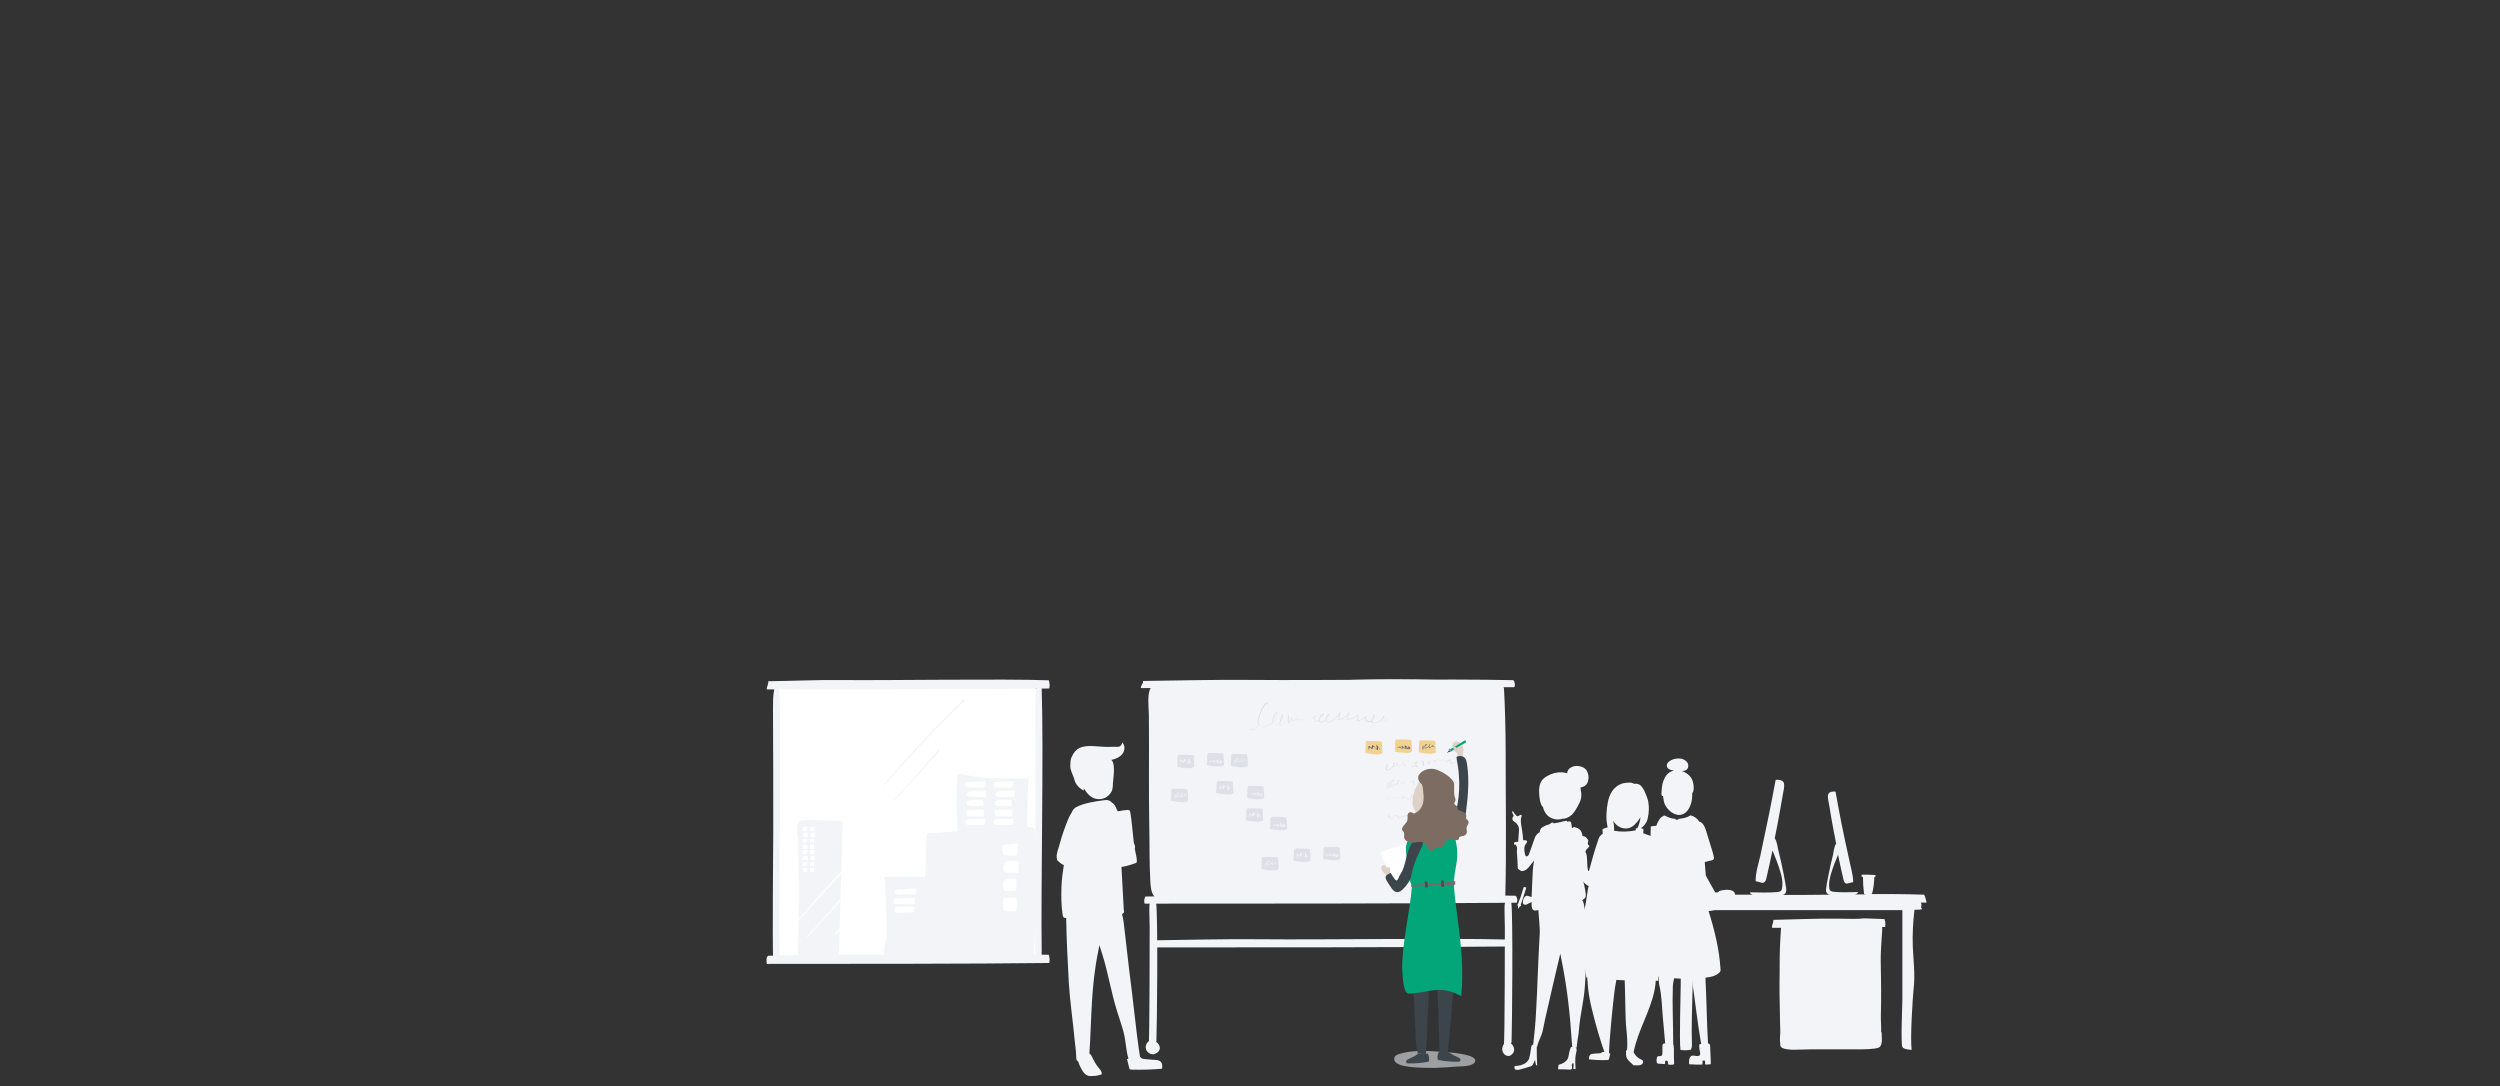 <?xml version="1.0" encoding="utf-8"?>
<!-- Generator: Adobe Illustrator 23.0.2, SVG Export Plug-In . SVG Version: 6.00 Build 0)  -->
<svg version="1.1" id="Layer_1" xmlns="http://www.w3.org/2000/svg" xmlns:xlink="http://www.w3.org/1999/xlink" x="0px" y="0px"
	 viewBox="0 0 1896.2 823.8" style="enable-background:new 0 0 1896.2 823.8;" xml:space="preserve">
<rect x="0" y="0" width="1896.2" height="823.8" fill="#333333" stroke="none"/>
<style type="text/css">
	.st0{fill:#FFFFFF;}
	.st1{fill:#F2F4F7;}
	.st2{opacity:0.56;fill:#F2F4F7;enable-background:new    ;}
	.st3{fill:#DDE1E7;}
	.st4{fill:#F2D292;}
	.st5{fill:#606060;}
	.st6{fill:#3C444C;}
	.st7{fill:#03A678;}
	.st8{fill:#DDD2C5;}
	.st9{fill:#212121;}
	.st10{fill:#8498B0;}
	.st11{fill:#6D6D6D;}
	.st12{fill:#4C4C4B;}
	.st13{fill:#7C6C61;}
</style>
<g>
	<path class="st0" d="M785.3,521.7c-2.9-1.6-14-2.5-17.1-2.5l-158.3,0.2c-5.5,1.1-12.8,1.3-18.6,1.6c-3.3,0.2-2.5,0.9-3.1,22.4
		c-0.7,20.4-0.7,41.1-0.7,61.7c0,20.7,0,41.1,0,61.7c0,9.8,0.2,19.8,0.2,29.5c0,6.9-0.7,15.3,0,21.7c-0.2,3.5,0,6.7,2.2,8.6
		c2,1.6,5.4,2.2,8.9,2.2c0.2,0,0.2,0,0.4,0h0.2c4.9,0,10.2-0.7,13.3-0.7c6.4,0,12.8,0,19.3,0c29.7,0,106.1,0,135.8,0
		c3.1,0,14.2,0,17.1-3.1c0.9-0.9,1.3-1.8,1.8-3.1c1.8-6.2,0.7-15.7,0.9-22.4h-0.2h-0.2c0.2-9.6-0.2-19.8-0.2-27.7
		c0.2-13.8,0.2-27.5,0.2-41.1c0-16.2-0.2-32.6-0.4-48.8c-0.2-14.7,0.7-36,1.1-51.7C788.2,523.5,788.2,523.5,785.3,521.7z"/>
	<path class="st1" d="M726.1,589.2c0-0.7,0-1.3,0.4-1.8c0.4-0.4,1.3-0.4,2-0.4c4,0.7,8,1.6,11.8,2.2c6.4,0.9,12.8,1.1,19.3,1.1
		c5.1,0,10.2,0.2,15.3,0.2c1.8,0,4,0,5.4-1.3c-1.3,19.1-1.6,38.2-0.7,57.5c0.7,17.5,2.2,34.8,1.6,52.4c0,0.4,0,1.1-0.4,1.3
		c-0.2,0.2-0.7,0.2-1.1,0.2c-11.3,0.4-22.4,1.1-33.8,1.6c-5.1,0.2-11.5,1.8-16.6,0.9c-4.4-0.9-2.6-6.4-2.5-9.8
		c1.1-22.2-0.2-44.6-0.7-66.8C725.4,614.3,725.4,601.6,726.1,589.2z"/>
	<path class="st1" d="M703.2,632c25.3-1.6,50.6-3.1,75.7-4.7c2.2-0.2,4.7,0,5.8,1.8c0.7,0.9,0.7,2,0.7,3.1c1.1,31,0.7,62.2-1.3,93.2
		c-23.7,0.4-47.5,0.9-71.2,1.3c-4.2,0-8.2,1.3-10.5-2.6c-2-3.8-0.4-12.8-0.7-17.1c-0.2-12-0.2-24-0.2-35.7
		C701.9,667.8,702.5,632,703.2,632z"/>
	<path class="st1" d="M705.4,724.3c0.7,0,1.3-0.2,2-0.7c0.7-0.4,0.7-1.3,0.9-2c1.3-8.9,1.6-17.8,1.8-26.6c0.2-8,0.4-15.7,0.4-23.7
		c0-1.8,0-3.8-1.1-4.9c-1.3-1.3-3.1-1.3-4.9-1.3c-11.1,0-22.2,0-33.5,0c0.4,9.1,0.9,18.2,1.3,27.5c0.2,5.8,0.4,11.8,0.2,17.5
		c-0.2,3.5-3.5,11.8-1.3,14.7c2.2,3.1,12.2,1.1,15.6,0.9C693,725.5,699.2,725,705.4,724.3z"/>
	<path class="st1" d="M605.4,724.2c10.2,0.9,20.7,0.7,30.9-0.2c0.9-33.8,2-67.4,2.9-101c-9.1-0.7-18.2-1.1-27.3-0.9
		c-3.1,0-5.8-0.2-6.9,3.1c-1.1,3.5,0.2,9.3,0.4,13.1c0.4,18.4,0.7,36.8,0.4,55.5C605.8,695.9,605.1,724.2,605.4,724.2z"/>
	<path class="st0" d="M664.8,634.3c-21.3,20.4-41.5,42.2-60.4,64.6c-0.2,0.2,0.2,0.7,0.4,0.4c19.3-22.4,39.5-43.7,60.8-64.1
		C666.1,634.7,665.2,633.8,664.8,634.3z"/>
	<path class="st0" d="M645,673.1c-10.6,12.7-21.7,25.1-33.1,37.3c-0.2,0.2,0.2,0.7,0.4,0.4c11.3-12.2,22.4-24.4,33.5-36.8
		C646.6,673.3,645.5,672.5,645,673.1z"/>
	<path class="st1" d="M731,530.4c-21.3,20.4-41.5,42.2-60.4,64.6c-0.2,0.2,0.2,0.7,0.4,0.4c19.3-22.4,39.5-43.7,60.8-64.1
		C732.4,530.9,731.5,530,731,530.4z"/>
	<path class="st1" d="M711.3,569.3c-10.6,12.7-21.7,25.1-33.1,37.3c-0.2,0.2,0.2,0.7,0.4,0.4c11.3-12.2,22.4-24.4,33.5-36.8
		C712.8,569.4,711.7,568.6,711.3,569.3z"/>
	<path class="st0" d="M638.4,702.3l-4.7,5.5c-0.4,0.4,0.2,1.3,0.7,0.7c1.6-1.8,3.1-3.8,4.9-5.5C639.9,702.6,639,701.7,638.4,702.3z"
		/>
	<path class="st0" d="M759.6,535.5c-6.9,9.1-13.8,18.4-20.7,27.5c-0.2,0.4,0.4,0.9,0.7,0.4c7.1-9.1,14-18.2,21.1-27.3
		C761.3,535.5,760.2,534.6,759.6,535.5z"/>
	<path class="st0" d="M769.8,542.2c-12.2,11.8-23.7,24.4-34.4,37.7c-0.2,0.4,0.2,0.9,0.4,0.4c10.6-13.3,22.4-25.8,34.8-37.1
		C771.3,542.6,770.5,541.5,769.8,542.2z"/>
	<path class="st0" d="M768.4,557.5c-4.9,5.1-9.3,10.9-13.5,16.6c-0.4,0.4,0.4,1.1,0.9,0.7c4.4-5.5,9.1-10.9,13.8-16.2
		C770,557.7,768.9,556.9,768.4,557.5z"/>
	<path class="st1" d="M795.5,516c-34.4-1.3-123.3,0.2-157.5-0.2c-18.4-0.2-36.8,0.7-55.3,0.9c0.4,2-1.3,4.2-1.1,6.2
		c53,0,161.3,0,214.2-0.7C796.4,520,796.1,518,795.5,516z"/>
	<path class="st1" d="M795.5,724.2c-34.4-1.3-123.3,0.2-157.5-0.2c-18.4-0.2-36.8,0.7-55.3,0.9c-1.8,1.1-1.3,4.2-1.1,6.2
		c53,0,161.3,0,214.2-0.7C796.4,728.4,796.1,726.4,795.5,724.2z"/>
	<path class="st1" d="M785.3,728.4c1.6,0.9,2.9,0.7,4.4-0.2c0.2-2,0.4-4.2,0.4-6.7c-0.7-50.6,1.6-149.5,0-199.9
		c-0.9-4-3.1-2.5-4,1.6c-0.9,4-0.9,9.3-0.9,14.2c0.2,31.5,0.2,63,0.2,94.5C785.5,647.1,784.9,713.3,785.3,728.4z"/>
	<path class="st1" d="M586.4,728.4c1.6,0.9,2.9,0.7,4.4-0.2c0.2-2,0.4-4.2,0.4-6.7c-0.7-50.6,1.6-149.5,0-199.9
		c-0.9-4-3.1-2.5-4,1.6c-0.9,4-0.9,9.3-0.9,14.2c0.2,31.5,0.2,63,0.2,94.5C586.4,647.1,585.8,713.3,586.4,728.4z"/>
	<path class="st0" d="M760.4,646.3c0,0.9,0.2,2,0.9,2.2c0.2,0.2,0.4,0.2,0.9,0.2c2.2,0.2,4.4,0.4,6.9,0.4c0.7,0,1.3,0,2-0.4
		c0.4-0.4,0.4-1.1,0.7-1.8c0.2-2.2,0.2-4.4,0.4-6.7c0-0.2,0-0.2,0-0.4c0,0-0.2,0-0.4,0c-3.1,0.2-6.4,0.2-9.3,0.9
		C759.3,641.3,760.2,643.8,760.4,646.3z"/>
	<path class="st0" d="M771.1,652.9c0.2,0,0.4,0,0.7,0s0.2,0.2,0.4,0.4c0.4,1.1,0.4,2.2,0.4,3.3c0,1.8,0,3.8,0,5.5
		c-3.1,0-6.2,0-9.1-0.4c-2.6-0.4-2.9-2.5-2.5-4.9C761.8,652.2,767.3,653.1,771.1,652.9z"/>
	<path class="st0" d="M770.5,666.7c0.4,2.6,0.7,5.5,0.2,8.2c0,0.2,0,0.2-0.2,0.4c0,0-0.2,0.2-0.4,0.2c-2.5,0.2-4.7,0.4-7.1,0.4
		c-2.6,0.2-2.9-5.8-1.6-7.6c0.7-1.1,1.8-1.3,2.9-1.6C765.1,666.7,770.5,666.2,770.5,666.7z"/>
	<path class="st0" d="M770.9,681.1c0.7,3.1,0.7,6.4,0,9.6c0,0.2,0,0.2-0.2,0.4c-0.2,0-0.2,0.2-0.4,0.2c-2.2,0-4.2,0-6.4,0
		c-0.7,0-1.6,0-2.2-0.7c-0.7-0.4-0.7-1.3-0.7-2.2c0-1.6-0.2-2.9-0.2-4.4c0-1.8-0.4-2.2,1.3-2.6C764.7,680.4,768.2,680.9,770.9,681.1
		z"/>
	<path class="st0" d="M685.4,674.7c2.6-0.2,5.4-0.9,8-0.9c0.4,0,1.1,0,1.3,0.4c0.2,0.2,0.2,0.4,0.2,0.7c0,0.9,0,1.8,0,2.6
		c0,0.2,0,0.4-0.2,0.7s-0.7,0.2-0.9,0.2c-2.5,0-5.1-0.2-7.6-0.2c-1.8,0-6,0.7-7.3-0.2c-1.6-0.9-0.4-2.2,0.7-2.9
		C681.2,674.2,683.4,674.8,685.4,674.7z"/>
	<path class="st0" d="M693.2,681.1c0.2,0,0.2,0,0.4,0c0.2,0,0.2,0.2,0.2,0.4c0,1.3,0,2.6-0.2,4c0,0.2,0,0.4-0.2,0.4s-0.2,0-0.4,0
		c-4.7-0.4-9.3-0.4-14.2-0.2c-0.2,0-0.7,0-0.9-0.2c0-0.2,0-0.2,0-0.4c0-0.9-0.4-2.6,0.4-3.3c0.9-0.7,3.8-0.4,4.9-0.4
		C686.8,681.3,690.1,681.1,693.2,681.1z"/>
	<path class="st0" d="M693.4,687.9h0.2v0.2c0,1.3,0,2.5-0.2,3.8c-4.4,0.2-8.9,0.2-13.3,0.4c-0.2,0-0.4,0-0.7,0
		c-0.2-0.2-0.4-0.4-0.4-0.7c-1.3-4,1.3-3.8,4.7-4C687,687.5,690.1,687.5,693.4,687.9z"/>
	<path class="st0" d="M608.7,629.6c0,0.2,0,0.7,0.2,0.7h0.2c0.7,0,1.6,0.2,2.2,0.2c0.2,0,0.4,0,0.7-0.2s0.2-0.4,0.2-0.7
		c0-0.7,0-1.3,0.2-2.2c0,0,0,0,0-0.2c0,0,0,0-0.2,0c-0.9,0-2,0-3.1,0.2C608.4,627.8,608.7,628.7,608.7,629.6z"/>
	<path class="st0" d="M612.2,631.6C612.2,631.6,612.4,631.6,612.2,631.6c0.2,0,0.2,0.2,0.2,0.2c0.2,0.2,0.2,0.7,0.2,1.1
		c0,0.7,0,1.1,0,1.8c-0.9,0-2,0-2.9-0.2c-0.9-0.2-0.9-0.9-0.7-1.6C609.1,631.4,611.1,631.8,612.2,631.6z"/>
	<path class="st0" d="M611.9,636.1c0.2,0.9,0.2,1.8,0,2.6c0,0,0,0,0,0.2c0,0,0,0-0.2,0c-0.7,0-1.6,0.2-2.2,0.2
		c-0.9,0-0.9-1.8-0.4-2.5c0.2-0.2,0.7-0.4,0.9-0.4C610.2,636.1,611.9,636.1,611.9,636.1z"/>
	<path class="st0" d="M612.2,640.7c0.2,1.1,0.2,2,0,3.1c0,0,0,0-0.2,0c-0.7,0-1.3,0-2,0c-0.2,0-0.4,0-0.7-0.2
		c-0.2-0.2-0.2-0.4-0.2-0.7c0-0.4,0-0.9,0-1.3c0-0.7-0.2-0.7,0.4-0.9C610.2,640.5,611.3,640.7,612.2,640.7z"/>
	<path class="st0" d="M608.7,647.1c0,0.2,0,0.7,0.2,0.7h0.2c0.7,0,1.6,0.2,2.2,0.2c0.2,0,0.4,0,0.7-0.2s0.2-0.4,0.2-0.7
		c0-0.7,0-1.3,0.2-2.2c0,0,0,0,0-0.2c0,0,0,0-0.2,0c-0.9,0-2,0-3.1,0.2C608.4,645.6,608.7,646.3,608.7,647.1z"/>
	<path class="st0" d="M612.2,649.3C612.2,649.3,612.4,649.3,612.2,649.3c0.2,0,0.2,0.2,0.2,0.2c0.2,0.2,0.2,0.7,0.2,1.1
		c0,0.7,0,1.1,0,1.8c-0.9,0-2,0-2.9-0.2c-0.9-0.2-0.9-0.9-0.7-1.6C609.1,648.9,611.1,649.3,612.2,649.3z"/>
	<path class="st0" d="M611.9,653.8c0.2,0.9,0.2,1.8,0,2.6c0,0,0,0,0,0.2c0,0,0,0-0.2,0c-0.7,0-1.6,0.2-2.2,0.2
		c-0.9,0-0.9-1.8-0.4-2.5c0.2-0.2,0.7-0.4,0.9-0.4C610.2,653.6,611.9,653.6,611.9,653.8z"/>
	<path class="st0" d="M612.2,658.2c0.2,1.1,0.2,2,0,3.1c0,0,0,0-0.2,0c-0.7,0-1.3,0-2,0c-0.2,0-0.4,0-0.7-0.2
		c-0.2-0.2-0.2-0.4-0.2-0.7c0-0.4,0-0.9,0-1.3c0-0.7-0.2-0.7,0.4-0.9C610.2,658.2,611.3,658.2,612.2,658.2z"/>
	<path class="st0" d="M614.2,629.6c0,0.2,0,0.7,0.2,0.7h0.2c0.7,0,1.6,0.2,2.2,0.2c0.2,0,0.4,0,0.7-0.2c0.2-0.2,0.2-0.4,0.2-0.7
		c0-0.7,0-1.3,0.2-2.2c0,0,0,0,0-0.2c0,0,0,0-0.2,0c-0.9,0-2,0-3.1,0.2C614,627.8,614.2,628.7,614.2,629.6z"/>
	<path class="st0" d="M617.7,631.6c0.2,0,0.2,0.2,0.2,0.2c0.2,0.2,0.2,0.7,0.2,1.1c0,0.7,0,1.1,0,1.8c-0.9,0-2,0-2.9-0.2
		c-0.9-0.2-0.9-0.9-0.7-1.6C614.7,631.4,616.4,631.8,617.7,631.6z"/>
	<path class="st0" d="M617.5,636.1c0.2,0.9,0.2,1.8,0,2.6c0,0,0,0,0,0.2c0,0,0,0-0.2,0c-0.7,0-1.6,0.2-2.2,0.2
		c-0.9,0-0.9-1.8-0.4-2.5c0.2-0.2,0.7-0.4,0.9-0.4C615.7,636.1,617.5,636.1,617.5,636.1z"/>
	<path class="st0" d="M617.5,640.7c0.2,1.1,0.2,2,0,3.1c0,0,0,0-0.2,0c-0.7,0-1.3,0-2,0c-0.2,0-0.4,0-0.7-0.2s-0.2-0.4-0.2-0.7
		c0-0.4,0-0.9,0-1.3c0-0.7-0.2-0.7,0.4-0.9C615.6,640.5,616.6,640.7,617.5,640.7z"/>
	<path class="st0" d="M614.2,647.1c0,0.2,0,0.7,0.2,0.7h0.2c0.7,0,1.6,0.2,2.2,0.2c0.2,0,0.4,0,0.7-0.2c0.2-0.2,0.2-0.4,0.2-0.7
		c0-0.7,0-1.3,0.2-2.2c0,0,0,0,0-0.2c0,0,0,0-0.2,0c-0.9,0-2,0-3.1,0.2C614,645.6,614.2,646.3,614.2,647.1z"/>
	<path class="st0" d="M617.7,649.3c0.2,0,0.2,0.2,0.2,0.2c0.2,0.2,0.2,0.7,0.2,1.1c0,0.7,0,1.1,0,1.8c-0.9,0-2,0-2.9-0.2
		c-0.9-0.2-0.9-0.9-0.7-1.6C614.7,648.9,616.4,649.3,617.7,649.3z"/>
	<path class="st0" d="M617.5,653.8c0.2,0.9,0.2,1.8,0,2.6c0,0,0,0,0,0.2c0,0,0,0-0.2,0c-0.7,0-1.6,0.2-2.2,0.2
		c-0.9,0-0.9-1.8-0.4-2.5c0.2-0.2,0.7-0.4,0.9-0.4C615.7,653.6,617.5,653.6,617.5,653.8z"/>
	<path class="st0" d="M617.5,658.2c0.2,1.1,0.2,2,0,3.1c0,0,0,0-0.2,0c-0.7,0-1.3,0-2,0c-0.2,0-0.4,0-0.7-0.2
		c-0.2-0.2-0.2-0.4-0.2-0.7c0-0.4,0-0.9,0-1.3c0-0.7-0.2-0.7,0.4-0.9C615.6,658.2,616.6,658.2,617.5,658.2z"/>
	<path class="st0" d="M732.5,596.1c0,0.4,0.2,0.9,1.3,1.1c0.2,0,0.7,0,1.1,0c2.9,0.2,5.8,0.2,8.6,0.2c0.9,0,1.8,0,2.5-0.2
		c0.7-0.2,0.7-0.7,0.7-0.9c0.2-1.1,0.4-2.2,0.7-3.5c0,0,0-0.2-0.2-0.2c-0.2,0-0.2,0-0.4,0c-3.8,0.2-8.2,0.2-11.8,0.4
		C731.2,593.7,732.2,595,732.5,596.1z"/>
	<path class="st0" d="M746,599.7c0.2,0,0.7,0,0.9,0s0.2,0.2,0.4,0.2c0.7,0.4,0.7,1.1,0.7,1.8c0,0.9,0,2,0,2.9c-3.8,0-8,0-11.5-0.2
		c-3.3-0.2-3.5-1.3-2.9-2.5C734.2,599.2,741.4,599.7,746,599.7z"/>
	<path class="st0" d="M745.3,606.8c0.7,1.3,0.9,2.9,0.4,4.2c0,0,0,0.2-0.2,0.2s-0.4,0-0.4,0c-2.9,0-6,0.2-8.9,0.2
		c-3.5,0.2-3.5-3.1-2-4c0.9-0.4,2.2-0.7,3.8-0.9C738.5,606.8,745.1,606.5,745.3,606.8z"/>
	<path class="st0" d="M745.8,614.1c0.9,1.6,0.9,3.3,0,4.9c0,0,0,0.2-0.2,0.2s-0.4,0-0.7,0c-2.6,0-5.5,0-8.2,0c-0.9,0-2,0-2.6-0.2
		c-0.7-0.2-0.9-0.7-0.9-1.1c0-0.7-0.2-1.6-0.2-2.2c-0.2-0.9-0.7-1.1,1.6-1.3C738,613.8,742.2,614.1,745.8,614.1z"/>
	<path class="st0" d="M732.5,624.5c0,0.4,0.2,0.9,1.3,1.1c0.2,0,0.7,0,1.1,0c2.9,0.2,5.8,0.2,8.6,0.2c0.9,0,1.8,0,2.5-0.2
		c0.7-0.2,0.7-0.7,0.7-0.9c0.2-1.1,0.4-2.2,0.7-3.5c0,0,0-0.2-0.2-0.2c-0.2,0-0.2,0-0.4,0c-3.8,0.2-8.2,0.2-11.8,0.4
		C731.2,621.8,732.2,623.1,732.5,624.5z"/>
	<path class="st0" d="M754,596.1c0,0.4,0.2,0.9,1.3,1.1c0.2,0,0.7,0,1.1,0c2.9,0.2,5.8,0.2,8.6,0.2c0.9,0,1.8,0,2.5-0.2
		c0.7-0.2,0.7-0.7,0.7-0.9c0.2-1.1,0.4-2.2,0.7-3.5c0,0,0-0.2-0.2-0.2c-0.2,0-0.2,0-0.4,0c-3.8,0.2-8.2,0.2-11.8,0.4
		C752.7,593.7,753.7,595,754,596.1z"/>
	<path class="st0" d="M767.6,599.7c0.2,0,0.7,0,0.9,0s0.2,0.2,0.4,0.2c0.7,0.4,0.7,1.1,0.7,1.8c0,0.9,0,2,0,2.9c-3.8,0-8,0-11.5-0.2
		c-3.3-0.2-3.5-1.3-2.9-2.5C755.8,599.2,762.9,599.7,767.6,599.7z"/>
	<path class="st0" d="M766.8,606.8c0.7,1.3,0.9,2.9,0.4,4.2c0,0,0,0.2-0.2,0.2s-0.2,0-0.4,0c-2.9,0-6,0.2-8.9,0.2
		c-3.5,0.2-3.5-3.1-2-4c0.9-0.4,2.2-0.7,3.8-0.9C760,606.8,766.7,606.5,766.8,606.8z"/>
	<path class="st0" d="M767.3,614.1c0.9,1.6,0.9,3.3,0,4.9c0,0,0,0.2-0.2,0.2s-0.4,0-0.7,0c-2.6,0-5.5,0-8.2,0c-0.9,0-2,0-2.6-0.2
		c-0.7-0.2-0.9-0.7-0.9-1.1c0-0.7-0.2-1.6-0.2-2.2c-0.2-0.9-0.7-1.1,1.6-1.3C759.6,613.8,763.8,614.1,767.3,614.1z"/>
	<path class="st0" d="M754,624.5c0,0.4,0.2,0.9,1.3,1.1c0.2,0,0.7,0,1.1,0c2.9,0.2,5.8,0.2,8.6,0.2c0.9,0,1.8,0,2.5-0.2
		c0.7-0.2,0.7-0.7,0.7-0.9c0.2-1.1,0.4-2.2,0.7-3.5c0,0,0-0.2-0.2-0.2c-0.2,0-0.2,0-0.4,0c-3.8,0.2-8.2,0.2-11.8,0.4
		C752.7,621.8,753.7,623.1,754,624.5z"/>
	<path class="st2" d="M1096.5,798c-11.6-0.8-23.6-2-34.9,1.3c-1.8,0.5-4,1.5-4.1,3.5c-0.3,2,1.5,3.6,3.3,4.4c2.6,1.2,5.6,1.6,8.4,2
		c6.3,0.7,12.4,0.8,18.7,0.8c5.6-0.2,11.1-0.5,16.7-1c3.6-0.3,11.3,0.2,13.8-3.1C1122.9,799.8,1099.7,798.2,1096.5,798z"/>
	<path class="st1" d="M1141.7,681.4c1-38.5,0.3-70.3,0.3-113.5c0-11.8-0.5-32.6-1.2-44.5c0-1.2-0.2-2.5-1-3.3
		c-0.7-0.7-1.6-1-2.6-1.2c-92.6-8.6-149,0.8-243.5,0c-7.2,0-16.7-3.1-20.8,2.8c-3,4.3-1.6,15.2-1.5,20.5c0.3,28-0.2,56.1,0.3,84.1
		c0.3,13.9,0,28,0.8,42.2c0.5,10.3,2.6,14.6,13.3,14.6c27.6,0,56.7,0,84.2-1c27.7-1,55.6-1.3,83.3-0.7
		C1061.2,681.7,1141.7,678.6,1141.7,681.4z"/>
	<path class="st1" d="M1147.9,515.9c-51.8-1.2-145.9,0.3-197.5-0.2c-27.9-0.3-55.7,0.5-83.5,0.8c0.7,1.8-2.1,3.6-1.5,5.4
		c80,0,203.3,0,283.2-0.7C1149.4,519.5,1149.1,517.7,1147.9,515.9z"/>
	<path class="st1" d="M1149.7,679.4c-51.8-1.2-145.9,0.3-197.5-0.2c-27.9-0.3-55.7,0.5-83.5,0.8c-0.7,1.6-1.2,3.6-0.5,5.4
		c80,0,202.3,0,282.2-0.7C1151.2,683,1151,681.2,1149.7,679.4z"/>
	<path class="st1" d="M1142.9,712.6c-49.2-1.2-138.6,0.3-187.6-0.2c-26.4-0.3-52.8,0.5-79.2,0.8c0.7,1.8-2.1,3.6-1.5,5.4
		c75.9,0,193,0,268.8-0.7C1144.2,716.4,1144,714.6,1142.9,712.6z"/>
	<path class="st1" d="M1146.3,684.6c-0.7-4.9-4.9-2-5.1,2c-0.2,5.8,0.2,11.4,0.2,17c0,1.8,0,88.7-0.8,89c1.6-0.5,3.8,0.8,5.1-0.5
		c0.7-0.7,0.7-1.8,0.8-2.6C1146.9,778.1,1147.7,696.1,1146.3,684.6z"/>
	<path class="st1" d="M876.9,684.6c-0.7-4.9-4.9-2-5.1,2c-0.2,5.8,0.2,11.4,0.2,17c0,1.8,0,88.7-0.8,89c1.6-0.5,3.8,0.8,5.1-0.5
		c0.7-0.7,0.7-1.8,0.8-2.6C877.6,778.1,878.4,696.1,876.9,684.6z"/>
	<path class="st1" d="M1140.6,792c-0.7,1-1,2.1-1.2,3.3c0,1.3,0.3,2.6,1,3.6c0.7,1,1.8,1.8,3.1,2c1,0.2,2-0.2,2.6-0.7
		C1152.4,796.1,1144.5,786.8,1140.6,792z"/>
	<path class="st1" d="M870.3,790.7c-0.8,1-1.2,2.1-1.3,3.3c0,1.3,0.3,2.6,1.2,3.6s2.1,1.8,3.6,2c1.2,0.2,2.3-0.2,3.1-0.7
		C884.4,795,875.1,785.5,870.3,790.7z"/>
	<path class="st3" d="M949.8,553.6c-0.5,0-1-0.2-1.5-0.5c0,0-0.2-0.2,0-0.3c0-0.2,0.2-0.2,0.3,0c1.2,0.8,2.8,0,3.6-0.5
		c1-0.5,1.8-1.2,2.6-2c-0.3-0.3-0.5-0.7-0.7-1.2c-0.3-1-0.2-2,0-2.8c0.8-4,2.1-7.9,4.3-11.3c0.5-1,1.5-2,2.5-2.1
		c0.5-0.2,1,0,1.3,0.3c0,0,0,0,0,0.2c0.3,6.3-2.3,12.6-7.1,16.9c0.7,0.7,1.5,1,2.5,1.2c1.3,0.2,2.6-0.2,4.3-1.2
		c1.2-0.5,2.1-1.3,3.1-2.1c0-0.5,0-0.8,0-1.3c0.3-2.6,1.5-5.3,3.3-7.2h0.2c0,0,0.2,0,0.2,0.2c0.7,3.3-1,6.3-3.3,8.4
		c0,0.2,0.2,0.3,0.2,0.5c0.5,0.8,1.5,1,2.3,0.8c0.8-0.2,1.5-0.7,2.3-1.6c0.2-0.2,0.3-0.3,0.5-0.7c0.2-2,1-4,2.1-5.6
		c0,0,0.2-0.2,0.2,0l0.2,0.2c-0.2,2-0.8,4-2.1,5.6c-0.2,0.8-0.2,1.6,0,2.5c3.3-0.5,5.1-4.1,6.1-7.4c0-0.2,0.2-0.2,0.2-0.2
		c0.2,0,0.2,0.2,0.2,0.2c-0.2,1.6-0.3,3.5-0.2,5.1c1-0.8,1.8-2,2.3-3.3c0-0.2,0.2-0.2,0.2-0.2c0.2,0,0.2,0.2,0.2,0.2
		c0,0.8,0.2,1.5,0.5,2.3l3.6-1.8c0.2,0,0.2,0,0.2,0c0.8,1.2,2.5,1.6,3.8,0.8c0.2,0,0.2,0,0.3,0c0,0.2,0,0.2,0,0.3
		c-1.3,0.8-3.3,0.3-4.1-0.8l-3.6,2c-0.2,0-0.2,0-0.3,0c-0.3-0.5-0.5-1.2-0.7-1.8c-0.5,1.2-1.3,2.1-2.5,2.8h-0.2l-0.2-0.2
		c-0.2-1.3-0.2-2.8,0-4.1c-2.1,5.3-4.6,6.1-6.1,6.3c-0.2,0-0.2,0-0.2-0.2c-0.2-0.7-0.2-1.5,0-2.3l-0.2,0.2c-0.8,1-1.6,1.5-2.5,1.6
		c-1,0.2-2.1,0-2.8-1c-0.2-0.2-0.2-0.3-0.2-0.5c-1,0.8-2,1.5-3,2.1c-1.6,0.8-3.1,1.2-4.4,1.2c-1.2-0.2-2.1-0.5-2.8-1.2
		c-0.8,0.8-1.8,1.5-2.8,2C951.8,553.1,950.8,553.6,949.8,553.6z M961.5,533.5h-0.2c-0.8,0.2-1.8,1.2-2.3,2
		c-2.1,3.5-3.5,7.2-4.3,11.1c-0.2,0.8-0.3,1.8,0,2.6c0.2,0.3,0.3,0.7,0.5,1c4.6-4.1,7.2-10.3,6.9-16.6
		C961.8,533.6,961.7,533.5,961.5,533.5z M968.5,540.5c-1.6,1.8-2.6,4.3-3,6.8c0,0.3,0,0.5,0,0.8C967.5,545.9,969,543.3,968.5,540.5z
		 M972.8,542.9c-0.7,1.2-1.2,2.6-1.5,4C972.1,545.7,972.6,544.4,972.8,542.9z"/>
	<path class="st3" d="M1041.8,548.7c-0.3,0-0.7,0-1-0.2s-0.7-0.7-0.7-1.2c-0.8,0.5-1.8,0.7-2.8,0.3c-0.8-0.3-1.6-1.2-1.8-2.1
		c-0.2-0.5-0.2-0.8,0-1.3c-1.8,1.3-3.8,2.5-5.9,3h-0.2v-0.2l0.5-4.3c-2.5,1.8-5.3,3-8.2,3.3h-0.2v-0.2l1.2-4.1
		c-1.8,2.5-4.6,4.1-7.6,4.6h-0.2v-0.2c0.3-1.6,0.7-3.1,1.2-4.6c-1.6,2.3-3.6,4.3-6.3,5.8c-0.7,0.5-1.6,0.8-2.5,0.7
		c-0.5-0.2-1-0.5-1.3-1c-0.2-0.2-0.2-0.5-0.3-0.7c-0.8,0.8-2,1.3-3.1,1.6c-1,0.2-1.6,0-2-0.5c-0.2-0.2-0.2-0.5-0.2-0.7
		c-1,0.5-2.1,0.8-3.3,0.8c-0.2,0-0.2,0-0.2-0.2c0-1.3,0.2-2.6,0.5-4l-1.8,2c0,0-0.2,0-0.3,0c0,0,0-0.2,0-0.3l2.5-2.5h0.2
		c0,0,0.2,0.2,0,0.2c-0.5,1.3-0.7,2.8-0.7,4.3c1.2,0,2.1-0.3,3.1-1c0-2.1,1.6-4.3,3.8-4.8h0.2v0.2c-0.5,2-1.8,3.8-3.6,4.8
		c0,0.3,0,0.5,0.2,0.7c0.3,0.5,1.3,0.3,1.6,0.3c1.2-0.3,2.3-0.8,3.1-1.6c0-0.5,0-0.8,0-1.2c0.3-1.3,1.5-2.3,2.3-3.1h0.2l0.2,0.2
		c-0.3,1.6-1.2,3.3-2.3,4.4c0,0.3,0.2,0.5,0.3,0.8c0.2,0.3,0.5,0.7,1.2,0.8c0.8,0.2,1.5-0.2,2.1-0.7c3-1.6,5.3-4.1,6.9-7.1
		c0-0.2,0.2-0.2,0.2,0c0.2,0,0.2,0.2,0.2,0.2c-0.7,2-1.2,4-1.6,5.9c3.1-0.7,5.9-2.6,7.7-5.4c0,0,0.2-0.2,0.2,0
		c0.2,0,0.2,0.2,0.2,0.2l-1.5,4.9c3-0.5,5.8-1.6,8.1-3.5h0.2l0.2,0.2l-0.5,4.4c2.3-0.7,4.4-2,6.4-3.6c0,0,0.2,0,0.3,0
		c0,0,0,0.2,0,0.3c-0.5,0.5-0.7,1.2-0.5,1.8c0.2,0.8,0.8,1.6,1.6,1.8c0.8,0.3,1.8,0,2.6-0.5c0-0.2,0-0.3,0-0.5
		c0.2-1.5,0.8-2.8,1.8-4.1c0,0,0.2-0.2,0.2,0c0,0,0.2,0,0.2,0.2c0.2,1.2,0,2.3-0.5,3.3c-0.3,0.5-0.7,1-1.3,1.5
		c0,0.5,0.2,0.8,0.5,1.2c0.3,0.2,0.7,0.2,1.2,0.2c2-0.2,3.8-1,5.3-2.3c-0.2-0.7,0-1.3,0.3-1.8c0.5-0.7,1.2-1,1.8-0.8
		c0,0,0.2,0,0.2,0.2v0.2c-0.5,1-1.2,1.8-1.8,2.5c0,0,0,0.2,0.2,0.2c0.3,0.5,1,0.7,1.6,0.5c0.8-0.2,1.3-0.7,1.6-1.3
		c0-0.2,0.2-0.2,0.2-0.2c0.2,0,0.2,0.2,0.2,0.2c-0.3,0.8-1,1.3-1.8,1.5c-0.8,0.2-1.5,0-2-0.7l-0.2-0.2c-1.5,1.3-3.5,2.1-5.4,2.3
		C1042.1,548.7,1041.9,548.7,1041.8,548.7z M1041.9,542.8c-0.7,1-1.2,2.3-1.5,3.5v0.2c0.3-0.3,0.7-0.7,1-1.2
		C1041.9,544.6,1042.1,543.8,1041.9,542.8z M1004.1,542.1c-1.6,0.7-3,2.3-3.3,4.1C1002.4,545.4,1003.6,543.9,1004.1,542.1z
		 M1008.2,542.3c-0.7,0.7-1.5,1.6-1.8,2.6c0,0.3-0.2,0.5-0.2,0.8C1007.2,544.7,1007.8,543.6,1008.2,542.3z M1049.2,543.6
		c-0.5,0-0.8,0.3-1.2,0.7c-0.2,0.3-0.3,0.8-0.3,1.3C1048.4,545.1,1048.9,544.4,1049.2,543.6z"/>
	<path class="st3" d="M1050.6,583.9c0,0-0.2,0-0.2-0.2c0-0.2,0-0.2,0-0.3c0.3-0.2,0.5-0.3,0.7-0.5c-0.2-0.2-0.2-0.5-0.2-0.8
		c0-1,0.2-1.8,0.7-2.6l0.2-0.2c0,0,0.2,0,0.2,0.2c0.5,0.7,0.5,1.6,0.3,2.5c-0.2,0.5-0.3,0.8-0.7,1.2l0.2,0.2c0.5,0.5,1.6,0.2,1.8,0
		c1.3-0.7,2.3-1.6,3-2.8c0-1,0.2-2,1-2.6h0.2l0.2,0.2c-0.2,1-0.5,1.8-0.8,2.6c0,0.3,0.2,0.5,0.2,0.8c1.2-0.7,1.8-1.8,1.8-3.1
		c0-0.2,0.2-0.2,0.2-0.2c0.2,0,0.2,0,0.2,0.2c0,0.5,0.2,1.2,0.3,1.6c0.2,0.5,0.8,0.8,1.3,0.7c0.3,0,0.5-0.3,0.8-0.5l2.6-2.1h0.2
		l0.2,0.2c0,0.3-0.2,1.2,0.3,1.6c0.2,0.2,0.5,0.3,0.8,0.2c0.2,0,0.3-0.2,0.5-0.3c0-0.2,0.2-0.2,0.2-0.2c0.2,0,0.2,0.2,0.2,0.2
		c-0.2,0.3-0.3,0.5-0.7,0.7c-0.5,0.2-1,0-1.3-0.3c-0.3-0.3-0.5-1-0.5-1.6l-2.3,1.8c-0.2,0.2-0.5,0.5-1,0.5c-0.7,0.2-1.3-0.3-1.6-0.8
		c-0.2-0.2-0.2-0.5-0.3-0.7c-0.3,1-1.2,2-2,2.5c-0.2,0-0.2,0-0.3,0c-0.2-0.2-0.2-0.5-0.3-0.7c-0.7,1.2-1.8,2-3,2.6
		c-1,0.5-1.8,0.5-2.3,0l-0.2-0.2C1051.1,583.6,1050.9,583.8,1050.6,583.9z M1051.7,580.2c-0.3,0.7-0.3,1.3-0.3,2.1
		c0,0.2,0,0.3,0,0.5c0.2-0.2,0.3-0.5,0.3-0.8C1052.1,581.4,1051.9,580.7,1051.7,580.2z M1057.3,578.9c-0.2,0.3-0.2,0.5-0.3,0.8
		C1057.1,579.4,1057.1,579.1,1057.3,578.9z"/>
	<path class="st3" d="M1075,581.9c-0.3,0-0.5,0-0.8-0.2c-0.2-0.2-0.3-0.3-0.5-0.7c-0.8,0.5-2,0.7-2.8,0.7h-0.2v-0.2
		c0-1.3,0.7-2.5,1.6-3.3c0.3-0.3,0.8-0.3,1.2-0.2c0.2,0.2,0.2,0.5,0.2,0.7c0.2-0.3,0.5-0.8,0.7-1.2c0,0,0.2,0,0.2-0.2h0.2
		c0.7,1,0.3,2.5-0.7,3.1c0.2,0.2,0.3,0.3,0.5,0.5c0.2,0.2,0.5,0.3,0.8,0.2c0.3-0.2,0.5-0.3,0.7-0.7l3-3.5h0.2c0,0,0.2,0,0.2,0.2
		l0.8,3.5c1.5-0.8,2.8-2.1,3.6-3.5c0,0,0.2-0.2,0.2,0l0.2,0.2v2.3c1.5-0.8,2.8-1.8,3.8-3.1c0,0,0.2-0.2,0.2,0l0.2,0.2l0.2,1.2
		c0.8-0.3,1.5-1.2,1.6-2l0.2-0.2c0.2,0,0.2,0,0.2,0.2c0.2,0.7,1,1,1.6,0.8c0.3,0,0.7-0.2,1-0.2c0.3-0.2,0.8-0.2,1.3-0.2
		c1,0,2.1,0.5,2.6,1.3c0.7-0.7,1.3-1.3,2.3-1.6h0.2c0,0,0.2,0,0.2,0.2c0,0.7,0.2,1.3,0.5,2c0.3,0.5,1,1,1.5,0.8
		c0.3-0.2,0.7-0.3,1-0.7c0.2-0.2,0.2-0.2,0.3-0.3c0.5-0.5,1.3-0.7,1.8-0.3c0,0,0.2,0.2,0,0.3c0,0-0.2,0.2-0.3,0
		c-0.3-0.3-1-0.2-1.3,0.3c-0.2,0.2-0.2,0.2-0.3,0.3c-0.3,0.3-0.7,0.7-1.2,0.8c-0.8,0.2-1.6-0.3-2-1c-0.3-0.5-0.5-1.3-0.5-1.8
		c-0.8,0.3-1.5,0.8-2,1.6h-0.2c0,0-0.2,0-0.2-0.2c-0.5-0.8-1.5-1.5-2.5-1.5c-0.3,0-0.8,0.2-1.2,0.2c-0.3,0.2-0.7,0.2-1.2,0.2
		c-0.7,0-1.5-0.2-1.8-0.7c-0.3,0.8-1.2,1.5-2,1.8h-0.2c0,0,0,0-0.2-0.2l-0.2-1c-1.2,1.3-2.5,2.3-4,3h-0.2l-0.2-0.2v-2
		c-1,1.3-2.1,2.5-3.6,3.3h-0.2c0,0-0.2,0-0.2-0.2l-0.8-3.3l-2.8,3.3C1075.6,581.4,1075.3,581.7,1075,581.9
		C1075,581.9,1075.1,581.9,1075,581.9z M1073,578.3c-0.2,0-0.3,0.2-0.5,0.2c-0.8,0.7-1.5,1.6-1.5,2.8c0.8,0,1.6-0.2,2.5-0.7
		c0,0,0,0,0-0.2l-0.2-0.2v-1.6c0-0.2,0-0.3,0-0.5C1073.1,578.3,1073.1,578.3,1073,578.3z M1074.5,578.1c-0.5,0.7-0.8,1.3-0.8,2
		c0,0.2,0,0.2,0,0.3C1074.5,579.9,1074.8,578.9,1074.5,578.1z"/>
	<path class="st3" d="M1053,597.6c-0.3,0-0.5,0-0.7-0.2c-0.2-0.2-0.3-0.5-0.3-0.7c-0.3-1.3,0.3-2.8,1.6-3.5h0.2c0,0,0.2,0,0.2,0.2
		c0.3,1,0,2.1-0.7,3c0,0-0.2,0-0.3,0c0,0,0-0.2,0-0.3c0.5-0.7,0.8-1.6,0.7-2.5c-1,0.5-1.5,1.8-1.3,3c0,0.2,0.2,0.3,0.2,0.3
		c0.3,0.3,0.8,0.2,1.2-0.2c0.5-0.3,0.8-0.7,1.3-1l-0.2-0.2c-0.2-0.2-0.2-0.5-0.2-1c0-1.2,0.8-2.3,1.8-3h0.2c0.7,0.5,0.5,1.6,0.2,2.5
		c-0.3,0.5-0.7,1.2-1.2,1.6c0.3,0.2,0.8,0,1.2,0c1.2-0.3,2.1-1.2,3-2.1c0.2-0.8,0.5-1.5,1-2.1c0,0,0.2-0.2,0.2,0l0.2,0.2
		c-0.2,0.8-0.5,1.5-1,2.1c0,0.3,0,0.8,0,1.2c0,0.2,0,0.3,0.2,0.5c0,0,0.2,0.2,0.3,0.2c0.3,0,0.7-0.3,1-0.7l2-2.3c0,0,0.2-0.2,0.2,0
		c0,0,0.2,0.2,0,0.2c-0.2,0.2-0.2,0.5,0,0.7s0.3,0.5,0.5,0.5c0.2,0.2,0.5,0.2,0.7,0c0.2-0.2,0.5-0.3,0.5-0.5s0.2-0.2,0.3-0.2
		c0.2,0,0.2,0.2,0.2,0.3c-0.2,0.3-0.5,0.5-0.8,0.7c-0.3,0.2-0.7,0.2-1,0c-0.3-0.2-0.5-0.5-0.7-0.8c0-0.2,0-0.2,0-0.3l-1.6,1.8
		c-0.3,0.3-0.8,0.7-1.2,0.7c-0.2,0-0.3,0-0.5-0.2s-0.3-0.5-0.3-0.7c0-0.2,0-0.5,0-0.7c-0.7,0.8-1.6,1.5-2.8,1.8
		c-0.5,0.2-1.2,0.2-1.6,0c-0.5,0.5-0.8,0.8-1.5,1.2C1053.6,597.4,1053.3,597.6,1053,597.6z M1056.6,592.2c-0.8,0.7-1.5,1.6-1.5,2.6
		c0,0.3,0,0.5,0.2,0.7c0,0,0,0,0.2,0.2c0.5-0.5,0.8-1,1.2-1.6S1057.1,592.5,1056.6,592.2z"/>
	<path class="st3" d="M1072.5,595.3C1072.5,595.3,1072.3,595.3,1072.5,595.3c-0.2,0-0.2,0-0.2-0.2c-0.3-0.8-0.5-1.6-0.5-2.6
		c-0.7,0.8-1.6,1.2-2.6,1.3c-0.2,0-0.2,0-0.2-0.2c0-0.2,0-0.2,0.2-0.2c1.2,0,2.1-0.7,2.8-1.6c0,0,0.2-0.2,0.2,0l0.2,0.2
		c-0.2,1,0,2,0.3,2.8c2-0.8,3.8-2,5.3-3.5h0.2l0.2,0.2c-0.2,1-0.2,2-0.2,3c1.6-0.7,3.1-1.8,4.3-3.1c0,0,0.2-0.2,0.2,0l0.2,0.2
		l0.2,2.5c1.6-0.7,3.1-1.6,4.3-2.8h0.2c0,0,0.2,0.2,0,0.2c-0.2,0.3-0.2,0.5,0,0.8c0.3,0.5,1.2,0.8,1.8,0.8c0.3,0,0.8-0.2,1.2-0.3
		c0.7-0.2,1.5-0.5,2.3-0.3c0.2,0,0.5,0.2,0.7,0.2c0.3,0.2,0.7,0.3,1,0.3c0.3,0,0.5-0.2,0.8-0.3c0.2,0,0.2-0.2,0.3-0.2
		c1.6-0.8,3.8-0.5,5.4-0.2c0.2,0,0.2,0.2,0.2,0.2c0,0.2-0.2,0.2-0.2,0.2c-2-0.3-3.6-0.7-5.1,0.2c0,0-0.2,0-0.2,0.2
		c-0.3,0.2-0.7,0.3-1,0.3c-0.5,0-0.8-0.2-1.2-0.3c-0.2-0.2-0.5-0.2-0.7-0.2c-0.7-0.2-1.3,0-2,0.2c-0.3,0.2-0.8,0.2-1.3,0.3
		c-0.8,0.2-1.8-0.3-2.1-1c-0.2-0.2-0.2-0.3-0.2-0.7c-1.2,1.2-2.6,2-4.3,2.6h-0.2c0,0,0-0.2-0.2-0.2l-0.3-2c-1.2,1.3-2.6,2.5-4.3,3
		h-0.2c0,0,0,0-0.2-0.2c-0.2-1-0.2-1.8,0-2.8C1076.3,593.5,1074.5,594.5,1072.5,595.3z"/>
	<path class="st3" d="M1052.8,607.1c0,0-0.2,0-0.2-0.2c-0.5-0.8-0.3-2,0.2-2.8c0,0,0.2-0.2,0.2,0l2.3,0.8c2.6-0.7,5.4-0.3,7.9,0.8
		l1-2.1c0,0,0-0.2,0.2-0.2h0.2c1.2,1.3,2.3,2.6,4,2.6c0.8,0,1.5-0.5,2-1c-0.3-0.3-0.5-0.8-0.5-1.3c0-0.3,0.2-0.8,0.5-1h0.2
		c0.5,0.5,0.7,1.2,0.3,2c0,0,0,0.2-0.2,0.2c0.5,0.3,1.3,0.5,2,0.5c1.5,0,3-0.2,4.4-0.5c0.3,0,0.5-0.2,0.8-0.3
		c-0.2,0-0.2-0.2-0.3-0.3c-0.3-0.5-0.5-1.2-0.2-1.8c0.2-0.5,0.5-0.7,1-0.7c0.3,0,0.7,0.2,0.8,0.7c0.3,0.5,0.2,1,0,1.5
		c-0.2,0.2-0.3,0.5-0.5,0.7c0.2,0,0.3,0,0.5,0c0.5,0,1-0.2,1.3-0.5c0.2-0.2,0.3-0.5,0.3-0.8c-0.5-0.5-0.8-1.3-0.7-2
		c0,0,0-0.2,0.2-0.2h0.2c0.5,0.3,0.8,0.8,0.8,1.5c0,0.2,0,0.3,0,0.5c0.5,0.5,1.2,0.8,1.8,0.7c0.7,0,1.3-0.5,1.6-1.2
		c0.2-0.3,0.3-0.7,0.3-1c-0.2-0.3-0.2-0.7,0-1l0.2-0.2c0,0,0.2,0,0.2,0.2c0.2,0.3,0.2,0.7,0.2,1l0.2,0.2c0.3,0.5,1,0.8,1.6,0.7
		c1-0.2,2-0.8,2.8-1.6h0.2h0.2c1,1.2,2.6,1.8,4.3,1.6c1.8-0.2,3.1-1.2,3.8-2.6l0.2-0.2h0.2c0.8,1.2,2.1,1.8,3.6,1.8
		c0.2,0,0.2,0,0.2,0.2c0,0.2,0,0.2-0.2,0.2c-1.5,0-2.8-0.7-3.6-1.6c-0.7,1.3-2.1,2.3-4,2.5s-3.5-0.3-4.6-1.5
		c-0.8,0.8-1.8,1.5-2.8,1.6c-0.7,0-1.5-0.3-2-0.8c0,0.3-0.2,0.5-0.3,0.8c-0.5,0.7-1.2,1.2-2,1.3c-0.7,0.2-1.5-0.2-2-0.7
		c-0.2,0.3-0.2,0.5-0.5,0.8c-0.3,0.5-1,0.7-1.6,0.7c-0.3,0-0.7,0-0.8-0.2c-0.3,0.2-0.8,0.3-1.2,0.3c-1.5,0.3-3,0.7-4.4,0.5
		c-0.7,0-1.5-0.2-2.1-0.5c-0.5,0.7-1.2,1.2-2.1,1.2c0,0,0,0-0.2,0c-1.6,0-3-1.3-4-2.6l-1,2c0,0,0,0-0.2,0.2h-0.2
		c-2.5-1.3-5.3-1.6-7.9-1c0,0,0,0-0.2,0l-2.3-0.8c-0.2,0.2-0.3,0.5-0.3,0.8c0.2,0,0.2,0.2,0.2,0.2v1.5
		C1053,607.1,1052.8,607.1,1052.8,607.1z M1070.4,603.6c-0.2,0.2-0.2,0.3-0.2,0.5c0,0.3,0.2,0.7,0.3,0.8
		C1070.8,604.4,1070.8,604,1070.4,603.6z M1078.4,602.6c-0.3,0-0.5,0.3-0.7,0.5c-0.2,0.3-0.2,1,0.2,1.5c0.2,0.2,0.3,0.2,0.3,0.3
		c0.3-0.2,0.5-0.3,0.7-0.7c0.2-0.3,0.2-0.8,0-1.2C1078.9,603,1078.7,602.6,1078.4,602.6z M1080.7,602.1c0,0.3,0.2,0.5,0.3,0.8
		C1081,602.8,1080.9,602.5,1080.7,602.1z"/>
	<path class="st3" d="M1080.1,621.7c-0.2,0-0.2,0-0.3,0c-0.2,0-0.2-0.2-0.2-0.2c0.2-0.8-0.7-1.6-1.5-1.8c-0.7-0.2-1.3-0.2-2.1-0.2
		c-0.2,0-0.5,0-0.7,0c-1.3,0-2.8-0.2-4.1-0.3c-2.5-0.3-4.8-0.7-6.8,0.3c-0.2,0.2-0.3,0.2-0.7,0.3c-1,0.5-2,1.2-3,0.7
		c-0.5-0.2-0.8-0.7-1-1c-0.3-0.5-0.7-1-1.3-1c-0.5,0-0.8,0.5-1.2,1c-0.3,0.5-0.5,0.8-1,1.2c-0.5,0.3-1,0.3-1.6,0
		c-0.7-0.3-1.2-1-1.3-1.6v0.2c0,0.2-0.2,0.2-0.2,0.2c-0.2,0-0.2-0.2-0.2-0.2l0.2-1.6c0-0.2,0.2-0.2,0.2-0.2c0.2,0,0.2,0.2,0.2,0.2
		c0,1.2,0.7,2.3,1.5,2.8c0.5,0.2,0.8,0.2,1.2,0c0.3-0.2,0.7-0.7,0.8-1c0.3-0.7,0.8-1.2,1.5-1.3c0.7,0,1.2,0.5,1.6,1
		c0.3,0.3,0.5,0.7,1,0.8c0.8,0.5,1.8-0.2,2.6-0.7c0.2-0.2,0.5-0.2,0.7-0.3c2.1-1.2,4.6-0.8,7.1-0.3c1.3,0.2,2.6,0.5,4,0.3
		c0.2,0,0.5,0,0.7,0c0.8,0,1.5-0.2,2.3,0.2c1,0.3,1.8,1.2,1.8,2.1c0.7,0,1.2-0.5,1.6-1c0.2-0.2,0.3-0.3,0.5-0.5
		c0.5-0.5,1.5-0.7,2.1-0.3c0.2,0.2,0.3,0.3,0.5,0.5l4.6-3h0.2l0.2,0.2c0,1,0.5,1.8,1,2.5c0.7-1,1.8-1.5,3.1-1.3
		c1.3,0.2,2.3,0.7,2.8,1.6c0.7-1,2.1-1.2,3.3-1.5c2.8-0.3,5.6-1.5,8.1-3c0.2,0,0.2,0,0.3,0c0,0.2,0,0.2,0,0.3
		c-2.5,1.6-5.3,2.6-8.2,3.1c-1.2,0.2-2.8,0.3-3.3,1.5l-0.2,0.2c0,0-0.2,0-0.2-0.2c-0.3-1-1.5-1.6-2.6-1.8c-1.3-0.2-2.5,0.5-3,1.3
		c0,0,0,0.2-0.2,0.2h-0.2c-0.7-0.7-1.2-1.6-1.3-2.6l-4.6,3h-0.2c0,0-0.2-0.2,0-0.2c0-0.2,0-0.3-0.3-0.5c-0.5-0.2-1.3-0.2-1.6,0.3
		c-0.2,0.2-0.3,0.3-0.5,0.5C1081.4,621,1080.7,621.7,1080.1,621.7z"/>
	<path class="st4" d="M1076.8,561.5c0,0-0.7,1.8-0.5,3.3c0.2,1.5-0.3,4.4-0.3,5.4s7.7,1.6,9.8,1.5c2.1-0.2,3.3-1,3.3-1
		s-0.3-7.7-0.5-8.6C1088.5,561.4,1076.8,561.5,1076.8,561.5z"/>
	<path class="st5" d="M1079.4,568.4c-0.2,0-0.3,0-0.5-0.2s-0.2-0.3-0.2-0.3c-0.2-1,0.3-2,1.2-2.3c0,0,0,0,0.2,0c0.2,0.7,0,1.5-0.5,2
		h-0.2v-0.2c0.3-0.5,0.5-1,0.5-1.6c-0.7,0.3-1,1.2-0.8,2c0,0.2,0,0.2,0.2,0.3c0.2,0.2,0.5,0,0.8-0.2c0.3-0.2,0.7-0.5,0.8-0.7
		c0,0,0,0-0.2-0.2c-0.2-0.2-0.2-0.3-0.2-0.7c0-0.8,0.5-1.6,1.2-2h0.2c0.5,0.3,0.3,1.2,0,1.6c-0.2,0.3-0.5,0.8-0.8,1.2
		c0.2,0.2,0.5,0,0.8,0c0.8-0.2,1.5-0.8,2-1.5c0.2-0.5,0.3-1,0.7-1.5h0.2c0,0,0.2,0.2,0,0.2c-0.2,0.5-0.3,1-0.7,1.5
		c0,0.3,0,0.5,0,0.8c0,0.2,0,0.3,0.2,0.3h0.2c0.2,0,0.5-0.2,0.7-0.3l1.3-1.5h0.2v0.2c0,0.2,0,0.3,0,0.5c0,0.2,0.2,0.3,0.3,0.3
		c0.2,0,0.3,0,0.5,0s0.3-0.2,0.3-0.3c0,0,0.2-0.2,0.2,0c0,0,0.2,0.2,0,0.2c-0.2,0.2-0.3,0.3-0.5,0.5c-0.2,0-0.5,0-0.7,0
		c-0.2-0.2-0.3-0.3-0.5-0.5v-0.2l-1.2,1.2c-0.2,0.2-0.5,0.5-0.8,0.5c-0.2,0-0.3,0-0.3-0.2c-0.2-0.2-0.2-0.3-0.2-0.5
		c0-0.2,0-0.3,0-0.5c-0.5,0.5-1.2,1-1.8,1.2c-0.3,0.2-0.8,0.2-1.2,0c-0.3,0.3-0.7,0.5-1,0.8C1079.7,568.4,1079.6,568.4,1079.4,568.4
		z M1081.9,564.8c-0.7,0.3-1,1-1,1.8c0,0.2,0,0.3,0.2,0.5c0.3-0.3,0.5-0.7,0.8-1.2C1082,565.6,1082,564.9,1081.9,564.8z"/>
	<path class="st4" d="M1058.7,560.9c0,0-0.7,1.8-0.5,3.3c0.2,1.5-0.3,4.4-0.3,5.4s7.7,1.6,9.8,1.5c2.1-0.2,3.3-1,3.3-1
		s-0.3-7.7-0.5-8.6C1070.4,560.7,1058.7,560.9,1058.7,560.9z"/>
	<path class="st5" d="M1068.9,568.2c0.2,0,0.3,0,0.5-0.2c0.2-0.2,0.2-0.2,0.2-0.3c0.2-0.7-0.3-1.3-1.2-1.5h-0.2c0,0-0.2,0-0.2,0.2
		c-0.2,0.5,0,1,0.5,1.3c0.2,0,0.3,0,0.3,0c0.2,0,0.2-0.2,0-0.2c-0.3-0.2-0.5-0.5-0.5-0.8c0.5,0.2,0.8,0.7,0.7,1c0,0,0,0.2-0.2,0.2
		c-0.2,0-0.5,0-0.7-0.2c-0.3-0.2-0.5-0.2-0.8-0.3c0.2-0.2,0.2-0.3,0.2-0.5c0-0.5-0.5-1-1.3-1.3c-0.2,0-0.2,0-0.3,0
		c-0.7,0.2-0.5,0.7-0.2,1.2c0.2,0.2,0.3,0.3,0.7,0.5c-0.2,0-0.3,0-0.5,0c-0.8-0.2-1.5-0.5-1.8-0.8c-0.2-0.3-0.3-0.7-0.7-0.8
		c0,0-0.2,0-0.3,0s-0.2,0.2-0.2,0.2c0.2,0.3,0.3,0.7,0.7,0.8c0,0.2,0,0.3,0,0.5v0.2c0,0,0,0-0.2,0s-0.3-0.2-0.5-0.2l-1.3-1
		c-0.2,0-0.2,0-0.3,0s-0.2,0.2-0.2,0.2v0.2l-0.2,0.2c-0.2,0-0.2,0-0.3,0s-0.2,0-0.3-0.2c0,0-0.2-0.2-0.3,0c-0.2,0-0.2,0.2-0.2,0.2
		c0.2,0.2,0.3,0.3,0.7,0.3c0.3,0,0.5,0,0.8,0c0.2,0,0.3-0.2,0.5-0.3l0.8,0.7c0.2,0,0.5,0.3,1,0.3c0.2,0,0.3,0,0.5-0.2
		c0.2-0.2,0.2-0.2,0.2-0.3c0,0,0,0,0-0.2c0.5,0.3,1,0.5,1.6,0.7c0.3,0,0.8,0.2,1.2,0c0.3,0.2,0.7,0.3,0.8,0.5
		C1068.5,568.2,1068.6,568.2,1068.9,568.2z M1066.5,566.1c0.5,0.2,0.8,0.7,0.8,1c0,0.2,0,0.2,0,0.2c-0.2-0.2-0.5-0.3-0.7-0.5
		C1066.5,566.6,1066.3,566.2,1066.5,566.1z"/>
	<path class="st4" d="M1036.3,562c0,0-0.7,1.8-0.5,3.3s-0.3,4.4-0.3,5.4c0,1,7.7,1.6,9.8,1.5c2.1-0.2,3.3-1,3.3-1s-0.3-7.7-0.5-8.6
		C1047.9,561.9,1036.3,562,1036.3,562z"/>
	<path class="st5" d="M1047.1,569.2C1047.1,569.2,1047,569.2,1047.1,569.2c-0.7-1.2-1.3-2.1-2-3.3c-0.2,0.2,0,0.7,0,1.3
		c0.2,0.7,0.2,1.2,0,1.5c-0.2,0.5-0.7,0-1-0.3c-0.2-0.2-0.3-0.5-0.7-0.7c-0.2-0.3-0.5-0.5-0.7-0.8c-0.5-0.7-1-0.7-1.3-0.3
		c0,0.2-0.2,0.3-0.2,0.7c-0.2,0.5-0.2,1-0.7,0.8c-0.2-0.2-0.5-0.3-0.7-0.7c-0.2-0.2-0.3-0.3-0.5-0.5c-0.3-0.2-0.5,0-0.5,0.5
		c0,0,0,0.2,0,0l-0.2-0.2c0-0.2-0.2-0.3-0.2-0.3c0.2,0.8,0.2,1.3,0,1.8c0,0.2-0.2,0-0.2-0.2s-0.2-0.3-0.2-0.5c0.2-0.5,0-1.2-0.2-2.1
		c0-0.2,0-0.2,0-0.2s0.2,0,0.2,0.2c0.2,0.2,0.2,0.3,0.3,0.5c0-0.5,0.3-0.7,0.7-0.3c0.2,0.2,0.3,0.3,0.5,0.5c0.2,0.2,0.5,0.5,0.5,0.5
		c0.3,0.2,0.5-0.3,0.5-0.8c0-0.2,0.2-0.5,0.2-0.7c0.2-0.5,0.8-0.3,1.5,0.3c0.2,0.2,0.5,0.5,0.7,0.8c0.2,0.2,0.3,0.5,0.5,0.7
		c0.5,0.5,0.7,0.7,0.8,0.3c0-0.2,0-0.8,0-1.3c-0.2-0.7-0.2-1.5,0-1.6c0,0,0.2,0,0.2,0.2c0.7,1.2,1.2,2.1,1.8,3.3
		C1047.1,568.9,1047.1,569,1047.1,569.2z"/>
	<path class="st3" d="M934.2,571.8c0,0-0.7,1.8-0.5,3.3c0.2,1.5-0.3,4.4-0.3,5.4s7.7,1.6,9.8,1.5c2.1-0.2,3.3-1,3.3-1
		s-0.3-7.7-0.5-8.6C945.8,571.7,934.2,571.8,934.2,571.8z"/>
	<path class="st1" d="M936.8,578.8c-0.2,0-0.3,0-0.5-0.2c-0.2-0.2-0.2-0.3-0.2-0.3c-0.2-1,0.3-2,1.2-2.3c0,0,0,0,0.2,0
		c0.2,0.7,0,1.5-0.5,2h-0.2v-0.2c0.3-0.5,0.5-1,0.5-1.6c-0.7,0.3-1,1.2-0.8,2c0,0.2,0,0.2,0.2,0.3c0.2,0.2,0.5,0,0.8-0.2
		c0.3-0.2,0.7-0.5,0.8-0.7c0,0,0,0-0.2-0.2c-0.2-0.2-0.2-0.3-0.2-0.7c0-0.8,0.5-1.6,1.2-2h0.2c0.5,0.3,0.3,1.2,0,1.6
		c-0.2,0.3-0.5,0.8-0.8,1.2c0.2,0.2,0.5,0,0.8,0c0.8-0.2,1.5-0.8,2-1.5c0.2-0.5,0.3-1,0.7-1.5h0.2c0,0,0.2,0.2,0,0.2
		c-0.2,0.5-0.3,1-0.7,1.5c0,0.3,0,0.5,0,0.8c0,0.2,0,0.3,0.2,0.3h0.2c0.2,0,0.5-0.2,0.7-0.3l1.3-1.5h0.2v0.2c0,0.2,0,0.3,0,0.5
		c0,0.2,0.2,0.3,0.3,0.3c0.2,0,0.3,0,0.5,0s0.3-0.2,0.3-0.3c0,0,0.2-0.2,0.2,0c0,0,0.2,0.2,0,0.2c-0.2,0.2-0.3,0.3-0.5,0.5
		c-0.2,0-0.5,0-0.7,0c-0.2-0.2-0.3-0.3-0.5-0.5v-0.2l-1.2,1.2c-0.2,0.2-0.5,0.5-0.8,0.5c-0.2,0-0.3,0-0.3-0.2
		c-0.2-0.2-0.2-0.3-0.2-0.5s0-0.3,0-0.5c-0.5,0.5-1.2,1-1.8,1.2c-0.3,0.2-0.8,0.2-1.2,0c-0.3,0.3-0.7,0.5-1,0.8
		C937.1,578.8,937,578.8,936.8,578.8z M939.3,575.1c-0.7,0.3-1,1-1,1.8c0,0.2,0,0.3,0.2,0.5c0.3-0.3,0.5-0.7,0.8-1.2
		C939.4,576,939.4,575.5,939.3,575.1z"/>
	<path class="st3" d="M916.1,571.2c0,0-0.7,1.8-0.5,3.3c0.2,1.5-0.3,4.4-0.3,5.4c0,1,7.7,1.6,9.8,1.5c2.1-0.2,3.3-1,3.3-1
		s-0.3-7.7-0.5-8.6C927.7,571,916.1,571.2,916.1,571.2z"/>
	<path class="st1" d="M926.2,578.8c0.2,0,0.3,0,0.5-0.2c0.2-0.2,0.2-0.2,0.2-0.3c0.2-0.7-0.3-1.3-1.2-1.5h-0.2c0,0-0.2,0-0.2,0.2
		c-0.2,0.5,0,1,0.5,1.3c0.2,0,0.3,0,0.3,0c0.2,0,0.2-0.2,0-0.2c-0.3-0.2-0.5-0.5-0.5-0.8c0.5,0.2,0.8,0.7,0.7,1c0,0,0,0.2-0.2,0.2
		s-0.5,0-0.7-0.2c-0.3-0.2-0.5-0.2-0.8-0.3c0.2-0.2,0.2-0.3,0.2-0.5c0-0.5-0.5-1-1.3-1.3c-0.2,0-0.2,0-0.3,0
		c-0.7,0.2-0.5,0.7-0.2,1.2c0.2,0.2,0.3,0.3,0.7,0.5c-0.2,0-0.3,0-0.5,0c-0.8-0.2-1.5-0.5-1.8-0.8c-0.2-0.3-0.3-0.7-0.7-0.8
		c0,0-0.2,0-0.3,0c-0.2,0-0.2,0.2-0.2,0.2c0.2,0.3,0.3,0.7,0.7,0.8c0,0.2,0,0.3,0,0.5v0.2c0,0,0,0-0.2,0c-0.2,0-0.3-0.2-0.5-0.2
		l-1.3-1c-0.2,0-0.2,0-0.3,0s-0.2,0.2-0.2,0.2v0.2l-0.2,0.2c-0.2,0-0.2,0-0.3,0c-0.2,0-0.2,0-0.3-0.2c0,0-0.2-0.2-0.3,0
		c-0.2,0-0.2,0.2-0.2,0.2c0.2,0.2,0.3,0.3,0.7,0.3s0.5,0,0.8,0c0.2,0,0.3-0.2,0.5-0.3l0.8,0.7c0.2,0,0.5,0.3,1,0.3
		c0.2,0,0.3,0,0.5-0.2c0.2-0.2,0.2-0.2,0.2-0.3c0,0,0,0,0-0.2c0.5,0.3,1,0.5,1.6,0.7c0.3,0,0.8,0.2,1.2,0c0.3,0.2,0.7,0.3,0.8,0.5
		C925.8,578.6,925.9,578.8,926.2,578.8z M923.8,576.4c0.5,0.2,0.8,0.7,0.8,1c0,0.2,0,0.2,0,0.2c-0.2-0.2-0.5-0.3-0.7-0.5
		C923.8,576.9,923.6,576.6,923.8,576.4z"/>
	<path class="st3" d="M893.6,572.5c0,0-0.7,1.8-0.5,3.3c0.2,1.5-0.3,4.4-0.3,5.4c0,1,7.7,1.6,9.8,1.5c2.1-0.2,3.3-1,3.3-1
		s-0.3-7.7-0.5-8.6C905.2,572.3,893.6,572.5,893.6,572.5z"/>
	<path class="st1" d="M904.4,579.6C904.4,579.6,904.3,579.6,904.4,579.6c-0.7-1.2-1.3-2.1-2-3.3c-0.2,0.2,0,0.7,0,1.3
		c0.2,0.7,0.2,1.2,0,1.5c-0.2,0.5-0.7,0-1-0.3c-0.2-0.2-0.3-0.5-0.7-0.7c-0.2-0.3-0.5-0.5-0.7-0.8c-0.5-0.7-1-0.7-1.3-0.3
		c0,0.2-0.2,0.3-0.2,0.7c-0.2,0.5-0.2,1-0.7,0.8c-0.2-0.2-0.5-0.3-0.7-0.7c-0.2-0.2-0.3-0.3-0.5-0.5c-0.3-0.2-0.5,0-0.5,0.5
		c0,0,0,0.2,0,0l-0.2-0.2c0-0.2-0.2-0.3-0.2-0.3c0.2,0.8,0.2,1.3,0,1.8c0,0.2-0.2,0-0.2-0.2s-0.2-0.3-0.2-0.5c0.2-0.5,0-1.2-0.2-2.1
		c0-0.2,0-0.2,0-0.2s0.2,0,0.2,0.2c0.2,0.2,0.2,0.3,0.3,0.5c0-0.5,0.3-0.7,0.7-0.3c0.2,0.2,0.3,0.3,0.5,0.5c0.2,0.2,0.5,0.5,0.5,0.5
		c0.3,0.2,0.5-0.3,0.5-0.8c0-0.2,0.2-0.5,0.2-0.7c0.2-0.5,0.8-0.3,1.5,0.3c0.2,0.2,0.5,0.5,0.7,0.8c0.2,0.2,0.3,0.5,0.5,0.7
		c0.5,0.5,0.7,0.7,0.8,0.3c0-0.2,0-0.8,0-1.3c-0.2-0.7-0.2-1.5,0-1.6c0,0,0.2,0,0.2,0.2c0.7,1.2,1.2,2.1,1.8,3.3
		C904.4,579.2,904.4,579.4,904.4,579.6z"/>
	<path class="st3" d="M888.9,598.3c0,0-0.7,1.8-0.5,3.3c0.3,1.6-0.3,4.4-0.3,5.4s7.7,1.6,9.8,1.5c2.1-0.2,3.3-1,3.3-1
		s-0.3-7.7-0.5-8.6C900.6,598.1,888.9,598.3,888.9,598.3z"/>
	<path class="st1" d="M891.4,605.3c-0.2,0-0.3,0-0.5-0.2c-0.2-0.2-0.2-0.3-0.2-0.3c-0.2-1,0.3-2,1.2-2.3c0,0,0,0,0.2,0
		c0.2,0.7,0,1.5-0.5,2h-0.2v-0.2c0.3-0.5,0.5-1,0.5-1.6c-0.7,0.3-1,1.2-0.8,2c0,0.2,0,0.2,0.2,0.3c0.2,0.2,0.5,0,0.8-0.2
		c0.3-0.2,0.7-0.5,0.8-0.7c0,0,0,0-0.2-0.2c-0.2-0.2-0.2-0.3-0.2-0.7c0-0.8,0.5-1.6,1.2-2h0.2c0.5,0.3,0.3,1.2,0,1.6
		c-0.2,0.3-0.5,0.8-0.8,1.2c0.2,0.2,0.5,0,0.8,0c0.8-0.2,1.5-0.8,2-1.5c0.2-0.5,0.3-1,0.7-1.5h0.2c0,0,0.2,0.2,0,0.2
		c-0.2,0.5-0.3,1-0.7,1.5c0,0.3,0,0.5,0,0.8c0,0.2,0,0.3,0.2,0.3h0.2c0.2,0,0.5-0.2,0.7-0.3l1.3-1.5h0.2v0.2c0,0.2,0,0.3,0,0.5
		s0.2,0.3,0.3,0.3c0.2,0,0.3,0,0.5,0s0.3-0.2,0.3-0.3c0,0,0.2-0.2,0.2,0c0,0,0.2,0.2,0,0.2c-0.2,0.2-0.3,0.3-0.5,0.5
		c-0.2,0-0.5,0-0.7,0c-0.2-0.2-0.3-0.3-0.5-0.5v-0.2L897,604c-0.2,0.2-0.5,0.5-0.8,0.5c-0.2,0-0.3,0-0.3-0.2
		c-0.2-0.2-0.2-0.3-0.2-0.5s0-0.3,0-0.5c-0.5,0.5-1.2,1-1.8,1.2c-0.3,0.2-0.8,0.2-1.2,0c-0.3,0.3-0.7,0.5-1,0.8
		C891.9,605.1,891.6,605.3,891.4,605.3z M893.9,601.6c-0.7,0.3-1,1-1,1.8c0,0.2,0,0.3,0.2,0.5c0.3-0.3,0.5-0.7,0.8-1.2
		C894.1,602.3,894.2,601.9,893.9,601.6z"/>
	<path class="st3" d="M946.6,596.1c0,0-0.7,1.8-0.5,3.3c0.2,1.5-0.3,4.4-0.3,5.4c0,1,7.7,1.6,9.8,1.5c2.1-0.2,3.3-1,3.3-1
		s-0.3-7.7-0.5-8.6C958.3,596,946.6,596.1,946.6,596.1z"/>
	<path class="st1" d="M956.8,603.6c0.2,0,0.3,0,0.5-0.2c0.2-0.2,0.2-0.2,0.2-0.3c0.2-0.7-0.3-1.3-1.2-1.5h-0.2c0,0-0.2,0-0.2,0.2
		c-0.2,0.5,0,1,0.5,1.3c0.2,0,0.3,0,0.3,0c0.2,0,0.2-0.2,0-0.2c-0.3-0.2-0.5-0.5-0.5-0.8c0.5,0.2,0.8,0.7,0.7,1c0,0,0,0.2-0.2,0.2
		s-0.5,0-0.7-0.2c-0.3-0.2-0.5-0.2-0.8-0.3c0.2-0.2,0.2-0.3,0.2-0.5c0-0.5-0.5-1-1.3-1.3c-0.2,0-0.2,0-0.3,0
		c-0.7,0.2-0.5,0.7-0.2,1.2c0.2,0.2,0.3,0.3,0.7,0.5c-0.2,0-0.3,0-0.5,0c-0.8-0.2-1.5-0.5-1.8-0.8c-0.2-0.3-0.3-0.7-0.7-0.8
		c0,0-0.2,0-0.3,0s-0.2,0.2-0.2,0.2c0.2,0.3,0.3,0.7,0.7,0.8c0,0.2,0,0.3,0,0.5v0.2c-0.2,0-0.3-0.2-0.5-0.2l-1.3-1
		c-0.2,0-0.2,0-0.3,0s-0.2,0.2-0.2,0.2v0.2l-0.2,0.2c-0.2,0-0.2,0-0.3,0c-0.2,0-0.2,0-0.3-0.2c0,0-0.2-0.2-0.3,0
		c-0.2,0-0.2,0.2-0.2,0.2c0.2,0.2,0.3,0.3,0.7,0.3s0.5,0,0.8,0c0.2,0,0.3-0.2,0.5-0.3l0.8,0.7c0.2,0,0.5,0.3,1,0.3
		c0.2,0,0.3,0,0.5-0.2c0.2-0.2,0.2-0.2,0.2-0.3c0,0,0,0,0-0.2c0.5,0.3,1,0.5,1.6,0.7c0.3,0,0.8,0.2,1.2,0c0.3,0.2,0.7,0.3,0.8,0.5
		C956.3,603.5,956.6,603.6,956.8,603.6z M954.3,601.3c0.5,0.2,0.8,0.7,0.8,1c0,0.2,0,0.2,0,0.2c-0.2-0.2-0.5-0.3-0.7-0.5
		C954.3,601.8,954.2,601.5,954.3,601.3z"/>
	<path class="st3" d="M923.2,592.4c0,0-0.7,1.8-0.5,3.3s-0.3,4.4-0.3,5.4c0,1,7.7,1.6,9.8,1.5c2.1-0.2,3.3-1,3.3-1s-0.3-7.7-0.5-8.6
		C934.9,592.3,923.2,592.4,923.2,592.4z"/>
	<path class="st1" d="M934.1,599.5C934.1,599.5,933.9,599.5,934.1,599.5c-0.7-1.2-1.3-2.1-2-3.3c-0.2,0.2,0,0.7,0,1.3
		c0.2,0.7,0.2,1.2,0,1.5c-0.2,0.5-0.7,0-1-0.3c-0.2-0.2-0.3-0.5-0.7-0.7c-0.2-0.3-0.5-0.5-0.7-0.8c-0.5-0.7-1-0.7-1.3-0.3
		c0,0.2-0.2,0.3-0.2,0.7c-0.2,0.5-0.2,1-0.7,0.8c-0.2-0.2-0.5-0.3-0.7-0.7c-0.2-0.2-0.3-0.3-0.5-0.5c-0.3-0.2-0.5,0-0.5,0.5
		c0,0,0,0.2,0,0l-0.2-0.2c0-0.2-0.2-0.3-0.2-0.3c0.2,0.8,0.2,1.3,0,1.8c0,0.2-0.2,0-0.2-0.2c0-0.2-0.2-0.3-0.2-0.5
		c0.2-0.5,0-1.2-0.2-2.1c0-0.2,0-0.2,0-0.2s0.2,0,0.2,0.2c0.2,0.2,0.2,0.3,0.3,0.5c0-0.5,0.3-0.7,0.7-0.3c0.2,0.2,0.3,0.3,0.5,0.5
		c0.2,0.2,0.5,0.5,0.5,0.5c0.3,0.2,0.5-0.3,0.5-0.8c0-0.2,0.2-0.5,0.2-0.7c0.2-0.5,0.8-0.3,1.5,0.3c0.2,0.2,0.5,0.5,0.7,0.8
		c0.2,0.2,0.3,0.5,0.5,0.7c0.5,0.5,0.7,0.7,0.8,0.3c0-0.2,0-0.8,0-1.3c-0.2-0.7-0.2-1.5,0-1.6c0,0,0.2,0,0.2,0.2
		c0.7,1.2,1.2,2.1,1.8,3.3C934.1,599.2,934.1,599.3,934.1,599.5z"/>
	<path class="st3" d="M964,619.6c0,0-0.7,1.8-0.5,3.3c0.3,1.6-0.3,4.4-0.3,5.4c0,1,7.7,1.6,9.8,1.5c2.1-0.2,3.3-1,3.3-1
		s-0.3-7.7-0.5-8.6C975.6,619.4,964,619.6,964,619.6z"/>
	<path class="st1" d="M974.2,627.2c0.2,0,0.3,0,0.5-0.2s0.2-0.2,0.2-0.3c0.2-0.7-0.3-1.3-1.2-1.5h-0.2c0,0-0.2,0-0.2,0.2
		c-0.2,0.5,0,1,0.5,1.3c0.2,0,0.3,0,0.3,0c0.2,0,0.2-0.2,0-0.2c-0.3-0.2-0.5-0.5-0.5-0.8c0.5,0.2,0.8,0.7,0.7,1c0,0,0,0.2-0.2,0.2
		s-0.5,0-0.7-0.2c-0.3-0.2-0.5-0.2-0.8-0.3c0.2-0.2,0.2-0.3,0.2-0.5c0-0.5-0.5-1-1.3-1.3c-0.2,0-0.2,0-0.3,0
		c-0.7,0.2-0.5,0.7-0.2,1.2c0.2,0.2,0.3,0.3,0.7,0.5c-0.2,0-0.3,0-0.5,0c-0.8-0.2-1.5-0.5-1.8-0.8c-0.2-0.3-0.3-0.7-0.7-0.8
		c0,0-0.2,0-0.3,0s-0.2,0.2-0.2,0.2c0.2,0.3,0.3,0.7,0.7,0.8c0,0.2,0,0.3,0,0.5v0.2c0,0,0,0-0.2,0s-0.3-0.2-0.5-0.2l-1.3-1
		c-0.2,0-0.2,0-0.3,0c-0.2,0-0.2,0.2-0.2,0.2v0.2l-0.2,0.2c-0.2,0-0.2,0-0.3,0c-0.2,0-0.2,0-0.3-0.2c0,0-0.2-0.2-0.3,0
		c-0.2,0-0.2,0.2-0.2,0.2c0.2,0.2,0.3,0.3,0.7,0.3c0.3,0,0.5,0,0.8,0c0.2,0,0.3-0.2,0.5-0.3l0.8,0.7c0.2,0,0.5,0.3,1,0.3
		c0.2,0,0.3,0,0.5-0.2c0.2-0.2,0.2-0.2,0.2-0.3c0,0,0,0,0-0.2c0.5,0.3,1,0.5,1.6,0.7c0.3,0,0.8,0.2,1.2,0c0.3,0.2,0.7,0.3,0.8,0.5
		C973.7,627.2,973.8,627.2,974.2,627.2z M971.7,625c0.5,0.2,0.8,0.7,0.8,1c0,0.2,0,0.2,0,0.2c-0.2-0.2-0.5-0.3-0.7-0.5
		C971.7,625.4,971.5,625,971.7,625z"/>
	<path class="st3" d="M945.8,613.1c0,0-0.7,1.8-0.5,3.3c0.3,1.6-0.3,4.4-0.3,5.4c0,1,7.7,1.6,9.8,1.5c2.1-0.2,3.3-1,3.3-1
		s-0.3-7.7-0.5-8.6C957.5,612.9,945.8,613.1,945.8,613.1z"/>
	<path class="st1" d="M956.7,620.3C956.5,620.3,956.5,620.3,956.7,620.3c-0.7-1.2-1.3-2.1-2-3.3c-0.2,0.2,0,0.7,0,1.3
		c0.2,0.7,0.2,1.2,0,1.5c-0.2,0.5-0.7,0-1-0.3c-0.2-0.2-0.3-0.5-0.7-0.7c-0.2-0.3-0.5-0.5-0.7-0.8c-0.5-0.7-1-0.7-1.3-0.3
		c0,0.2-0.2,0.3-0.2,0.7c-0.2,0.5-0.2,1-0.7,0.8c-0.2-0.2-0.5-0.3-0.7-0.7c-0.2-0.2-0.3-0.3-0.5-0.5c-0.3-0.2-0.5,0-0.5,0.5
		c0,0,0,0.2,0,0l-0.2-0.2c0-0.2-0.2-0.3-0.2-0.3c0.2,0.8,0.2,1.3,0,1.8c0,0.2-0.2,0-0.2-0.2s-0.2-0.3-0.2-0.5c0.2-0.5,0-1.2-0.2-2.1
		c0-0.2,0-0.2,0-0.2s0.2,0,0.2,0.2c0.2,0.2,0.2,0.3,0.3,0.5c0-0.5,0.3-0.7,0.7-0.3c0.2,0.2,0.3,0.3,0.5,0.5c0.2,0.2,0.5,0.5,0.5,0.5
		c0.3,0.2,0.5-0.3,0.5-0.8c0-0.2,0.2-0.5,0.2-0.7c0.2-0.5,0.8-0.3,1.5,0.3c0.2,0.2,0.5,0.5,0.7,0.8c0.2,0.2,0.3,0.5,0.5,0.7
		c0.5,0.5,0.7,0.7,0.8,0.3c0-0.2,0-0.8,0-1.3c-0.2-0.7-0.2-1.5,0-1.6c0,0,0.2,0,0.2,0.2c0.7,1.2,1.2,2.1,1.8,3.3
		C956.5,620,956.7,620.2,956.7,620.3z"/>
	<path class="st3" d="M957.5,650c0,0-0.7,1.8-0.5,3.3c0.2,1.5-0.3,4.4-0.3,5.4c0,1,7.7,1.6,9.8,1.5c2-0.2,3.3-1,3.3-1
		s-0.3-7.7-0.5-8.6C969.1,649.8,957.5,650,957.5,650z"/>
	<path class="st1" d="M960.1,656.9c-0.2,0-0.3,0-0.5-0.2c-0.2-0.2-0.2-0.3-0.2-0.3c-0.2-1,0.3-2,1.2-2.3c0,0,0,0,0.2,0
		c0.2,0.7,0,1.5-0.5,2h-0.2v-0.2c0.3-0.5,0.5-1,0.5-1.6c-0.7,0.3-1,1.2-0.8,2c0,0.2,0,0.2,0.2,0.3c0.2,0.2,0.5,0,0.8-0.2
		c0.3-0.2,0.7-0.5,0.8-0.7c0,0,0,0-0.2-0.2c-0.2-0.2-0.2-0.3-0.2-0.7c0-0.8,0.5-1.6,1.2-2h0.2c0.5,0.3,0.3,1.2,0,1.6
		c-0.2,0.3-0.5,0.8-0.8,1.2c0.2,0.2,0.5,0,0.8,0c0.8-0.2,1.5-0.8,2-1.5c0.2-0.5,0.3-1,0.7-1.5h0.2c0,0,0.2,0.2,0,0.2
		c-0.2,0.5-0.3,1-0.7,1.5c0,0.3,0,0.5,0,0.8c0,0.2,0,0.3,0.2,0.3h0.2c0.2,0,0.5-0.2,0.7-0.3l1.3-1.5h0.2v0.2c0,0.2,0,0.3,0,0.5
		s0.2,0.3,0.3,0.3s0.3,0,0.5,0c0.2,0,0.3-0.2,0.3-0.3c0,0,0.2-0.2,0.2,0c0,0,0.2,0.2,0,0.2c-0.2,0.2-0.3,0.3-0.5,0.5
		c-0.2,0-0.5,0-0.7,0c-0.2-0.2-0.3-0.3-0.5-0.5v-0.2l-1.2,1.2c-0.2,0.2-0.5,0.5-0.8,0.5c-0.2,0-0.3,0-0.3-0.2
		c-0.2-0.2-0.2-0.3-0.2-0.5s0-0.3,0-0.5c-0.5,0.5-1.2,1-1.8,1.2c-0.3,0.2-0.8,0.2-1.2,0c-0.3,0.3-0.7,0.5-1,0.8
		C960.6,656.9,960.3,656.9,960.1,656.9z M962.6,653.3c-0.7,0.3-1,1-1,1.8c0,0.2,0,0.3,0.2,0.5c0.3-0.3,0.5-0.7,0.8-1.2
		C962.7,654.1,962.9,653.4,962.6,653.3z"/>
	<path class="st3" d="M1004.3,642.3c0,0-0.7,1.8-0.5,3.3c0.2,1.5-0.3,4.4-0.3,5.4s7.7,1.6,9.8,1.5c2-0.2,3.3-1,3.3-1
		s-0.3-7.7-0.5-8.6C1015.9,642.2,1004.3,642.3,1004.3,642.3z"/>
	<path class="st1" d="M1014.5,649.9c0.2,0,0.3,0,0.5-0.2c0.2-0.2,0.2-0.2,0.2-0.3c0.2-0.7-0.3-1.3-1.2-1.5h-0.2c0,0-0.2,0-0.2,0.2
		c-0.2,0.5,0,1,0.5,1.3c0.2,0,0.3,0,0.3,0c0.2,0,0.2-0.2,0-0.2c-0.3-0.2-0.5-0.5-0.5-0.8c0.5,0.2,0.8,0.7,0.7,1c0,0,0,0.2-0.2,0.2
		c-0.2,0-0.5,0-0.7-0.2c-0.3-0.2-0.5-0.2-0.8-0.3c0.2-0.2,0.2-0.3,0.2-0.5c0-0.5-0.5-1-1.3-1.3c-0.2,0-0.2,0-0.3,0
		c-0.7,0.2-0.5,0.7-0.2,1.2c0.2,0.2,0.3,0.3,0.7,0.5c-0.2,0-0.3,0-0.5,0c-0.8-0.2-1.5-0.5-1.8-0.8c-0.2-0.3-0.3-0.7-0.7-0.8
		c0,0-0.2,0-0.3,0c-0.2,0-0.2,0.2-0.2,0.2c0.2,0.3,0.3,0.7,0.7,0.8c0,0.2,0,0.3,0,0.5v0.2c0,0,0,0-0.2,0c-0.2,0-0.3-0.2-0.5-0.2
		l-1.3-1c-0.2,0-0.2,0-0.3,0c-0.2,0-0.2,0.2-0.2,0.2v0.2l-0.2,0.2c-0.2,0-0.2,0-0.3,0s-0.2,0-0.3-0.2c0,0-0.2-0.2-0.3,0
		c-0.2,0-0.2,0.2-0.2,0.2c0.2,0.2,0.3,0.3,0.7,0.3s0.5,0,0.8,0c0.2,0,0.3-0.2,0.5-0.3l0.8,0.7c0.2,0,0.5,0.3,1,0.3
		c0.2,0,0.3,0,0.5-0.2s0.2-0.2,0.2-0.3c0,0,0,0,0-0.2c0.5,0.3,1,0.5,1.6,0.7c0.3,0,0.8,0.2,1.2,0c0.3,0.2,0.7,0.3,0.8,0.5
		C1014,649.9,1014.2,649.9,1014.5,649.9z M1012,647.8c0.5,0.2,0.8,0.7,0.8,1c0,0.2,0,0.2,0,0.2c-0.2-0.2-0.5-0.3-0.7-0.5
		C1012,648.1,1011.9,647.9,1012,647.8z"/>
	<path class="st3" d="M981.8,643.6c0,0-0.7,1.8-0.5,3.3c0.2,1.5-0.3,4.4-0.3,5.4s7.7,1.6,9.8,1.5c2.1-0.2,3.3-1,3.3-1
		s-0.3-7.7-0.5-8.6C993.5,643.5,981.8,643.6,981.8,643.6z"/>
	<path class="st1" d="M992.7,650.9c-0.7-1.2-1.3-2.1-2-3.3c-0.2,0.2,0,0.7,0,1.3c0.2,0.7,0.2,1.2,0,1.5c-0.2,0.5-0.7,0-1-0.3
		c-0.2-0.2-0.3-0.5-0.7-0.7c-0.2-0.3-0.5-0.5-0.7-0.8c-0.5-0.7-1-0.7-1.3-0.3c0,0.2-0.2,0.3-0.2,0.7c-0.2,0.5-0.2,1-0.7,0.8
		c-0.2-0.2-0.5-0.3-0.7-0.7c-0.2-0.2-0.3-0.3-0.5-0.5c-0.3-0.2-0.5,0-0.5,0.5l-0.2-0.2c0-0.2-0.2-0.3-0.2-0.3c0.2,0.8,0.2,1.3,0,1.8
		c0,0.2-0.2,0-0.2-0.2s-0.2-0.3-0.2-0.5c0.2-0.5,0-1.2-0.2-2.1c0-0.2,0-0.2,0-0.2s0.2,0,0.2,0.2c0.2,0.2,0.2,0.3,0.3,0.5
		c0-0.5,0.3-0.7,0.7-0.3c0.2,0.2,0.3,0.3,0.5,0.5c0.2,0.2,0.5,0.5,0.5,0.5c0.3,0.2,0.5-0.3,0.5-0.8c0-0.2,0.2-0.5,0.2-0.7
		c0.2-0.5,0.8-0.3,1.5,0.3c0.2,0.2,0.5,0.5,0.7,0.8c0.2,0.2,0.3,0.5,0.5,0.7c0.5,0.5,0.7,0.7,0.8,0.3c0-0.2,0-0.8,0-1.3
		c-0.2-0.7-0.2-1.5,0-1.6c0,0,0.2,0,0.2,0.2c0.7,1.2,1.2,2.1,1.8,3.3C992.7,650.6,992.7,650.7,992.7,650.9z"/>
	<path class="st1" d="M1459.4,678.6c-13.9-0.5-28.2-0.5-42.3-0.5c1,0,1.8,0,2.8-0.2c1.2-4.1,1.5-8.4,1.8-12.8c0.2,0,0.3,0,0.5,0h0.2
		V665c0-0.5,0.2-0.8,0.2-1.3c-3.6-0.3-7.1-0.3-10.6-0.3c0,0.5,0,1.2,0,1.6c0.3,0,0.7,0,1,0.2c0,4.1,0.3,8.2,0.8,12.3
		c0,0.2,0,0.3,0.2,0.5c0.2,0.2,0.3,0.2,0.3,0.2c1,0.2,1.8,0.2,2.8,0.2c-3.5,0-7.1,0-10.5,0c1.2-0.2,2.6-0.7,2.6-1.8
		c-6.3,0-12.4,0.5-18.5-0.2c-1-0.2-2.1-0.3-2.6-1c-0.3-0.3-0.5-0.8-0.5-1.3c-0.8-3.8,0.2-7.7,1.2-11.4c1.5-4.9,3.3-9.6,5.3-14.4
		c1.3,6.3,2.6,12.4,4.1,18.7c0.3,1.3,0.8,2.8,2,3.1c0.7,0.2,1.3,0,2.1-0.2c1.6-0.5,1.6-0.5,3.3-0.8c0-5.8-2-11.6-3.1-17.4
		c-4.4-19.7-7.2-33.9-10.3-51.3c-7.9-0.5-5.8,4.6-4.8,10.3c1,6.4,2.1,12.6,3.3,19c0.7,3.5,1.3,6.9,2,10.3c-0.2,0.2-0.2,0.2-0.3,0.3
		c-1.3,2.1-1.6,5.6-2.1,8.1c-1.3,5.3-2.6,10.6-3.6,16.1c-0.7,3.1-1.2,6.1-1.6,9.2c-0.2,1.3-0.3,2.6,0.5,3.6c0.5,0.8,1.5,1.2,2.5,1.3
		c-11.9,0.2-24.1,0.2-35.9,0.2c0.8-0.2,1.5-0.7,2-1.3c0.8-1.2,0.7-2.6,0.5-4.1c-0.5-3.5-1.2-6.9-1.8-10.3c-1.2-6.1-2.5-11.9-4-17.9
		c-0.7-2.6-1-6.6-2.5-8.9c-0.2-0.2-0.2-0.3-0.3-0.5c0.8-4,1.5-7.7,2.3-11.6c1.3-7.1,2.6-14.1,3.8-21.3c1-6.4,3.5-11.9-5.4-11.4
		c-3.6,19.4-6.8,35.2-11.6,57.4c-1.5,6.4-3.6,12.8-3.6,19.4c1.8,0.5,1.8,0.5,3.6,1c0.8,0.2,1.5,0.5,2.3,0.2c1.5-0.5,2-2.1,2.3-3.5
		c1.6-6.9,3.1-13.9,4.6-21c2.1,5.3,4.3,10.6,5.9,16.1c1.3,4.1,2.1,8.6,1.3,12.8c-0.2,0.5-0.3,1.2-0.5,1.5c-0.7,0.8-2,1.2-3,1.2
		c-6.9,0.7-13.8,0.2-20.8,0.2c0,1,1.2,1.6,2.1,1.8c-4.4,0-8.9,0-13.4,0V678c-0.3-1-1-2-2.5-2.6c-1.2-0.5-2.8-0.5-4.3-0.5
		c-1.8,0.2-3.6,0.3-5.1,1c-0.3,0.2-0.8,0.5-1.3,1c-8.7,0.3-17.5,0.5-26.3,0.3c0,0-0.2,1.5,0,1.6l0.2,0.2c-5.3,0.2-10.3,0.2-15.6,0.3
		c0.5,2.1-1.8,4.3-1.3,6.4c2.6,0,5.3,0,7.9,0c0,0,0,0,0,0.2c-0.2,0.8-0.2,1.6,0.2,2.3c0.2,0.3,0.2,0.8,0.5,1.2c0.2,0.3-1,0.7,0,0.8
		c-0.2,0.2,0,0.3,3,0.3c1.2,0,2.5,0,4.1,0c-1.2,2-1.2,4.3-1,6.6c0.3,16.4,0.3,32.8,0.3,49.2c0,7.9-1.2,42.3-0.2,50.1
		c3,0.3,5.3,0.3,7.9-0.2c0.5-1,0.8-2.1,0.8-3.5c-1-25.8,2.8-75.6,0.3-102.4c0,0,0,0,0.2,0c6.3,0,12.9,0,17,0c8.2,0,16.4,0,24.8,0
		c37.9,0,69.2,0,107.2,0c2,0,6.1,0,10.1,0c0,15.1,0,30.1,0,45.1c0,7.7,0,15.4,0,23.1c0,3-1.3,32.9,0,35.6c1,2,7.1,2.3,7.1,2.1
		c-1.3-7.4,0.7-39.4,1.5-46.9c1.2-10.5-0.3-21.2-0.7-31.6c-0.3-9.2,0.2-18.5,1.3-27.7c1,0,1.8,0,2.3,0c1,0,1.8,0,2.3-0.2
		c2.1-0.2,0.8-0.7,1-0.8h-0.2h-0.2c0.2-0.3-0.3-0.8-0.2-1c0.2-0.5,0.3-1,0.3-1.6c0-0.7-0.2-1.2-0.5-1.8c1.5,0,3,0,4.4,0
		C1460.7,682.8,1460.6,680.7,1459.4,678.6z"/>
	<path class="st1" d="M1148.1,622.9c-0.8-0.7-1.3-1.9-0.8-2.9c0.2-0.5,0.7-0.7,0.7-1.2c0.2-0.7-0.5-1.2-0.8-1.9
		c-0.3-0.5-0.3-1.6,0.3-1.7c0.7,1.3,1.6,2.4,2.6,3.4c0.3,0.3,0.5,0.5,1,0.5c0.7,0,1-0.5,1.6-0.8c0.5-0.3,1.3-0.3,1.6,0.3
		c-1.6,3.2-0.3,7.8,0.2,11.2c0.3,2.6,0.7,5.1,0.8,7.5c0.3,0,0.8,0,1.2,0c0.7,0,1.3,0,1.7,0.7c0.3,0.7-0.3,1.3-0.8,2.1
		c-1.7,1.9-1.3,4.9-0.8,7.5c0.2,0.7,0.3,1.6,1,1.9c1,0.3,1.9-0.8,2.2-1.9c1.2-3.4,2.6-6.9,3.7-10.4c0.5-1.6,1-3,2.1-4.2
		c0.7-0.8,1.3-1.3,2.2-1.7c0.2-0.8,0.2-1.7,0.7-2.4c0.3-0.7,1-1.2,1.9-1.7c1.6-1,3.2-1.6,5.1-2.1c0.2-0.2,0.2-0.2,0.3-0.3
		c0.3-0.3,0.8-0.7,1.2-0.8c0.5-0.2,1-0.2,1.3,0.3c0,0,0,0,0,0.2c0.2,0,0.2,0,0.3,0c1.3-0.3,2.6-0.5,3.9-0.7c1.9-0.5,3.7-1,5.8-1.3
		c0.2,0.2,0.2,0.3,0.3,0.7c0.5,0,1-0.2,1.6-0.2c0.3,0,0.7,0,1,0.2c0.3,0.2,0.3,0.7,0.5,1c0.3,1.3,0.5,2.7,0.7,4
		c0.3-0.3,0.8-0.7,1.3-0.8s0.8,0,1.3,0.2c3.7,1,4.9,3.2,5.3,6.6c0.3,3.9,0.8,7.8,1.7,11.5c0.5,2.2,1,4.4,0.8,6.8
		c0,1.7-0.3,3.4-0.7,5.1c-0.5,2.2-0.8,4.6-2.4,6.4c1.2,4.4,2.4,9,3,13.6c0.2,1,0.2,2.2-0.3,3.2c-0.5,0.7-1.2,1.2-1.9,1.7
		c-0.2,0.2-0.3,0.2-0.5,0.3c0.8,0.7,1,1.9,1.3,2.9c0.7,3.5,1.3,7.2,2.1,10.9c0.3,1.7,0.7,3.5,0.3,5.3c0.2,1,0.2,2.1,0.2,2.9
		c-0.3,13.9-0.8,27.7-1.7,41.7c-0.7,12.7-3.5,21.5-4.6,34.3c-0.3,4.9-0.7,4-1.7,13.2c0,0.7,0,0.3-0.3,0.7c-0.2-0.2-0.3-0.2-0.7-0.2
		c0.3,0.2,0.7,0.5,0.8,0.8c0.5,1.3-0.3,3-0.5,4.4c-0.7,3.7-0.3,7.5-0.2,11.2c-0.5,0-1.2,0-1.7-0.2c0.3-1.3,0.3-2.7,0.2-4.2
		c-0.7-0.2-1.2,0.3-1.3,1c-0.2,0.7,0,1.2,0.2,1.9c0,0.7,0,1.3-0.7,1.7c-0.3,0.2-0.8,0.2-1.2,0.2c-2.7-0.2-5.4-0.3-8.2-0.2
		c-0.2,0-0.3,0-0.5-0.2c0-0.2,0-0.2,0-0.3c0-0.7,0.2-1.6,0.2-2.2c0-0.2,0-0.5,0.2-0.7s0.5-0.3,0.7-0.3c2.6-0.7,4.9-2.1,6.1-4.2
		c0.7-1.3,0.8-3,1.2-4.8c0.2-0.8,0.5-1.9,0.7-2.7c0.5-1.2,0.5-1.7,1.7-1.7c-0.2-0.7-0.3-1.6-0.3-2.2c-1.7-24.9-3.5-42-8.5-66.6
		c-0.2-0.7-0.3-1.3-0.3-2.1c-0.3,1.3-0.7,2.9-1,4.2c-3,12.8-6.1,25.9-9,38.8c-1,4.6-2.2,9.3-3,13.9c-1.2,6.6-3,7.2-4.6,13.9
		c-0.2,0-0.3,0-0.3,0c0,4.8,0,9.5,0.3,14.2c-0.3-0.2-0.5-0.2-0.8,0c-0.3-1.3-0.7-2.7-0.8-4.2c-0.5,1.2-1,2.4-1.7,3.5
		c-0.2,0.3-0.3,0.7-0.5,0.8c-0.5,0.5-1.2,0.7-1.7,0.8c-2.7,0.8-5.4,1.7-8.3,2.4c-1,0.2-2.2,0.3-2.9-0.3c-0.3-0.3-0.8-1.3-0.5-2.1
		c0.3-0.5,0.8-0.5,1.6-0.5c1.7-0.2,3.4-0.5,4.9-1.2c2.1-0.8,3.9-2.4,4.6-4.4c0.3-1,0.5-2.1,0.7-3c0.3-2.1,0.7-4.2,1-6.3
		c0-0.3,0.2-0.5,0.3-0.7c0.2-0.2,0.5-0.3,0.8-0.5c0.2,0,0.3,0,0.3,0c1-9.8,1.7-15.1,2.2-25.6c0.5-9.5,1-19.1,1.3-28.7
		c0.3-8.5,0.8-17.1,1.2-25.6c0.2-1.9,0.2-4,0.3-6.1c0-0.2,0-0.2,0-0.3c-0.3-4.8-0.5-9.6-1-14.6c0-0.3,0-0.8,0-1.2
		c-0.5,0-0.8,0.2-1.3,0.2c-4.2,1-4-3.2-3.9-6.3c-0.7,0.3-1.3,0.7-2.1,1c-0.7,0.3-1.3,0.8-2.1,1c-0.7,0.2-1.6,0-2.1-0.5
		c-0.5-0.7-0.3-1.7-0.2-2.6c0.3-1.7,1.2-3.5,2.9-3.7c0.8,0,1.7,0.5,2.6,0.7c0.3,0.2,0.7,0.2,1,0.2c0.2-3.9,0.3-8,0.5-11.9
		c0.2-4.9,0.3-9.8,1.2-14.7c0-0.3,0.2-0.7,0.2-1c-0.8,1-1.7,2.2-2.6,3.2c-1.7,2.4-3.9,4.9-6.8,4.8c-0.3,0-0.7,0-0.8-0.3
		c-0.3-0.3-2.2-1.3-2.2-1.7c-0.2-4.4-0.3-8.3-0.7-12.7c0-1.3,0.5-2.9-0.2-4c-0.5-1.2-0.7-1.7-1.9-1.3c-0.3-0.5,0-1.6,0.5-1.9
		c0.7-0.3,1.3-0.3,2.1-0.3c0.2,0,0.3,0,0.5,0c0.2-2.4,0.3-4.9,0.5-7.2c0.2-1.9,0.3-3.9-0.8-5.4C1150,624,1149,623.5,1148.1,622.9z"
		/>
	<path class="st1" d="M1150.8,686.6v-0.2c0-0.2,0.2-0.3,0.2-0.3s0,0,0-0.2h0.2c0,0,0,0,0.2,0v-0.2c0.5-2.2,1.6-4,2.2-6.1
		c0.8-2.2,1.2-4.4,2.1-6.6c0,0,0-0.2,0.2-0.2c0,0,0.2,0,0.3,0c0.3,0,0.8,0.2,1.2,0.3c0.2,0,0.2,0.2,0.2,0.2v0.2
		c-0.3,1-0.7,2.2-1,3.2c-0.7,2.1-1.3,3.9-1.9,5.9c-0.3,1-0.7,2.1-1,2.9c0,0.2-0.2,0.7-0.3,1h0.2c0.2,0.2,0,0.5,0,0.7
		c-0.2,0.2-0.3,0.2-0.5,0.2h-0.2c-0.2,0.2-0.3,0.5-0.5,0.7c-0.2,0.2-0.5,0.5-0.5,0.7c0,0,0,0.2-0.2,0.2h-0.2c-0.2,0-0.3-0.2-0.3-0.2
		s0-0.2,0.2-0.2v-0.2c0-0.2,0-0.3,0-0.5c0-0.3,0-0.7,0.2-1C1151.1,687,1151,686.8,1150.8,686.6
		C1150.8,686.8,1150.8,686.8,1150.8,686.6z"/>
	<path class="st1" d="M1199,599.7c0.5,1.6,0.5,3.4,0.3,5.1c-0.3,2.6-1.6,4.8-2.7,6.9c-1.2,2.2-2.6,4.4-4.2,6.1c-1.9,1.7-4,3-6.6,3.2
		c0,0,0,0,0-0.2c-3.4,1.2-7.2,1-10.4-1c-2.7-1.7-4.4-4.6-5.1-7.7c0-0.3-0.2-0.7-0.2-1c0,0.3,0,0.7,0,1c-2.1-2.6-2.6-7.7-2.7-10.9
		c-0.2-3,0.2-6.4,1.9-9c1-1.3,2.4-2.6,3.9-3.4c3.4-2.1,7.5-3.2,11.4-3c1.3,0,2.7,0.3,4,0.7c0.2-1.7,1-3.2,2.6-4.2
		c1.9-1.2,4.2-1.6,6.4-1.2c2.2,0.3,4.2,1.2,5.6,2.9c1,1.3,1.3,2.9,1.6,4.4c0.2,1.9,0,3.7-0.8,5.4c-1,2.1-3,3.2-5.3,3.5
		C1199,598.4,1199,599,1199,599.7z M1170,607.3c0-1,0.2-1.9,0.3-2.9c0,0.2,0,0.2,0,0.3C1170,605.4,1170,606.3,1170,607.3z"/>
	<path class="st1" d="M1197.3,635.7c0.2-0.3,0.5-0.5,0.8-0.8c1.2-0.7,2.6-1,3.7-0.5c0.8,0.3,1.6,1.2,2.2,1.9
		c0.3,0.3,0.5,0.7,0.7,1.2c0,0.5-0.2,1-0.3,1.6c-0.2,0.5-0.2,1.2,0.2,1.6c0.2,0.2,0.5,0.3,0.7,0.5c0.3,0.3,0.2,0.8-0.2,1.2
		c-0.7,1-2.1,1.9-2.4,3c-0.2,0.3-0.2,0.8,0,1.2c0,0.2,0,0.3,0,0.5h0.2c0.2,0,0.3,0.3,0.3,0.5c1,3.9,0.3,8.2,1.2,12.2
		c0.2,0.5,0.3,1,0.8,0.8c2.1-7.7,4.2-15.4,6.8-22.9c0.5-1.6,1-3.2,2.4-4.4c0.5-0.3,0.8-0.7,1.2-0.8c0-1.2,0-2.2-0.2-3.4
		c1.2-0.8,2.6-1.3,4-1.6c-1.7-6.6-0.8-13.9,0-18.3c0.5-3.4,1.7-6.6,3.5-9.3c1.9-2.7,4.8-4.9,8.2-5.8c1.5-0.3,3.2-0.5,4.8-0.5
		c1.2,0,2.7,0.2,3.5,1c1.6-0.5,3.4,0,4.8,1c1.3,1.2,2.2,2.7,3,4.2c1.2,2.6,2.2,5.1,2.9,7.8c0.8,4.2,0.7,8.6-0.3,12.8
		c-0.3,1.6-0.8,3-1.7,4.2c-0.8,1.3-2.1,2.6-3.4,3.5c0.7,0.2,1.2,0.5,1.9,1c-0.2,1-0.2,1.9-0.2,2.9c3.5,1.3,7.2,2.7,10.9,4
		c0.5,0.2,1,0.3,1.2,0.8c0.3,0.7,0,1.6-0.3,2.1c-2.7,4.4-5.1,8.8-7.5,13.4c0.2,0.3,0.5,0.8,0.5,1.2c0.2,0.8,0.2,1.9,0,2.7
		c2.4,6.9,4.9,13.9,5.6,21.7c1.6,14.4,3.2,20.7,2.7,35.2c-0.3,9.3-1,20-1.7,30.8c-0.7,0-1.2,0-1.9,0c-0.2,2.4-0.5,4.8-1,7.2
		c-3.2,16.1-12.5,30.3-15.7,46.4c0,0.2,0,0.3-0.2,0.5c0.3,0.5,0.7,1,1,1.6c1,1.6,2.6,2.9,4.2,3.7c0.5,0.3,1.2,0.5,1.7,1
		c0.7,0.8,0.3,2.1-0.3,2.7s-1.7,1-2.7,1c-1,0-2.1,0-3,0c-0.2,0-0.5,0-0.7,0s-0.3-0.2-0.5-0.3c-0.5-0.5-1.2-1-1.7-1.6
		c-1.2-1-2.2-2.1-2.9-3.2c-1-1.9-0.8-4-0.8-6.1c0,0,0.2-0.2,0.7-0.2c0.7-5.6,0-11.4-0.5-17c-0.8-6.9-0.7-24.5-1.2-36.1
		c-0.3,0-0.7,0-1,0c-1.7,0-3.4-0.2-5.3-0.3c-0.7,3.4-1.2,6.8-1.6,10.1c-1.2,9.5-3.7,34.7-4,45.5c0.3,0.2,0.7,0.2,1,0.3
		c-0.3,1.3-0.7,2.7-1,4c0,0.3-0.2,0.5-0.3,0.7c-0.2,0.2-0.5,0.2-0.8,0.2c-4.8,0.2-9.3,0-14.1-0.5c0-1.2,0-2.7,1-3.5
		c0.7-0.7,1.7-0.7,2.7-0.8c1.3-0.2,2.9-0.2,4.2-0.3c0.7,0,1.2-0.2,1.7-0.5c0.2-0.2,0.3-0.3,0.5-0.5c0.5,0,0.8,0,1.3,0
		c0.2,0,0.2,0,0.3,0c-3.2-9.1-5.9-18.4-8.3-27.7c-1.3-5.1-2.6-10.4-3.4-15.6c-0.7-4.4-1-8.8-1.3-13.2c-0.2,0-0.5,0-0.7,0
		c-1.3-13.4-3.7-25.6-2.9-39.4c0.3-6.6,2.9-18.3,3.7-24.9c0.2-1.7,0.5-3.4,1-5.1c-0.3-0.2-0.7-0.3-1-0.5c-1.7-1-3-2.4-4.2-3.9
		c-0.3-0.3-0.7-0.8-0.8-1.3s-0.2-1.2-0.2-1.7c0-3.9,0-8-0.2-11.9c0-1.9,0-3.5-0.3-5.4c0.2,0,0.5,0,0.7,0c-1-3.7-1.2-7.7-1.2-11.5
		C1197.1,636.3,1197.1,635.9,1197.3,635.7z M1244.3,619.8c-0.3,0.5-0.5,0.8-0.8,1.3c-2.1,3-4.8,6.3-8.5,7.1c-4.6,1-9.3-1.7-11.5-5.8
		c0.5,2.2,1,5.1,0.7,7.7c5.4,1,11,0.8,16.5-0.3c0-0.5,0-1,0-1.6c0.3,0,0.8,0,1.2,0C1243.2,625.6,1244,622.7,1244.3,619.8z"/>
	<path class="st1" d="M1283.5,601.6c0,0.8,0,1.7,0,2.6c-0.2,4.8-2.4,12.5-8.6,13.8c-1.2,0.2-2.4,0.2-3.4-0.2
		c-4.9-1.2-9-6.4-9.6-10.5c-0.2-1-0.3-2.2-0.5-3.5c-0.3,0.2-0.8-0.2-1-0.5c-0.2-0.3-0.2-0.8-0.2-1.3c0.2-3.4,0.3-6.9,1.6-10.1
		c1.2-3.2,3.5-6.3,6.9-7.1c0.3-0.2,0.8-0.2,1.2-0.2c-0.3,0-0.5,0-0.8-0.2c-1.2-0.2-2.2-0.5-3.2-1c-1-0.7-1.7-1.7-1.7-2.7
		c0-1,0.7-2.1,1.3-2.7c2.1-1.9,4.8-2.7,7.7-2.7c1.6,0,3.2,0.3,4.6,1.2c1.3,0.8,2.6,2.2,2.7,3.7c0.3,1.6-0.5,3.4-1.9,4
		c-1,0.5-2.1,0.7-3.2,0.5c3.7,1.2,6.9,3.7,8.3,7.2c0.8,2.4,1.3,5.8,0.7,8.3C1283.9,601.1,1283.7,601.4,1283.5,601.6z"/>
	<path class="st1" d="M1253.3,691.8c-0.2,0-0.5,0.2-0.8,0c-2.6-0.2-6.4-0.3-8.5-2.2c-2.4-2.2,0.5-6.3,1.3-8.5
		c2.2-5.6,4.9-11.4,6.6-17.1c0-1.6,0.2-2.9,0.2-4.4c-1.6-0.2-2.9-1-3.9-2.2c-1.2-1.7-1.3-3.9-0.5-5.6c0.8-1.7,2.6-2.9,4.4-3
		c-0.3-7.2-0.3-14.6,0-22c1.3-0.2,2.9-0.3,4.2-0.5c0.5-1.6,1.2-3,2.2-4.6c0.5-0.8,1.2-1.7,2.2-2.2c1-0.5,1.3-1.3,2.2-0.8
		c1.2,0.7,2.4,1.2,3.7,1.6c1.3,0.5,2.9,0.7,4.4,0.8c0,0.2-0.2,0.5-0.2,0.7c0.7,0,1.6,0,2.2-0.2c0-0.2,0-0.3,0-0.5
		c3.4-0.2,6.8-1,9.3-2.7c2.9,0.8,5.3,2.7,6.6,4.8c0.7,0.2,1.2,0.5,1.7,0.8c1.9,1.6,2.7,4,3.5,6.4c1.7,5.3,3.2,10.7,4.9,15.9
		c0.5,1.6,0.8,3,1,4.6c0,0.3,0,0.5-0.2,0.7c-0.3,0.7-1,0.8-1.7,1c-1.6,0.3-3,0.8-4.8,1.2c-0.2,0-0.3,0-0.3,0.2
		c0.3,3.4,0.5,6.6,0.8,10c1,2.2,2.4,4.2,3.5,6.4c1.9,3.2,3.5,6.4,5.4,9.6c1.3,2.6,4.8,6.8,1,9.1c-1.5,1-3.7,1.2-5.4,1.6
		c-0.8,0.2-1.5,0.2-2.4,0.3c4.6,14.6,8.2,29.3,9.1,44.5c0,0.5,0,0.8-0.2,1.3c-0.2,0.3-0.5,0.7-0.8,1c-2.9,2.6-6.6,3.4-10.4,3.7
		c0,2.2,0,4.2,0.2,6.3c0.7,14.6,0.8,29.1,1.7,43.7c0.2,0,0.2,0,0.3,0c1.3,0.3,1.3,1.3,1.3,2.6c0.3,4,0.3,8.2,0.5,12.2
		c0,0.3,0,0.7-0.2,0.8c-0.2,0.2-0.3,0.2-0.7,0.2c-1.2,0.2-2.4,0.2-3.5,0c0.2-1,0.2-1.9-0.2-2.9c-0.5-0.2-1.2,0-1.7,0.2
		c0,0.7,0,1.3,0,2.2c0,0.2,0,0.3-0.2,0.5c-0.2,0.2-0.3,0.2-0.3,0.2c-3.2,0-6.4,0-9.6-0.3c-0.2-1.2-0.2-2.2,0-3.4s0.7-2.4,1.7-2.9
		c1-0.5,2.2-0.2,3.4,0c1.2,0.2,2.6,0.2,3-0.8c0.5-0.7,0.2-1.7,0-2.6c-0.3-1.6-0.5-3-0.5-4.6c0-0.2,0-0.5,0.2-0.7
		c0.2-0.3,0.5-0.3,0.8-0.3c0.2,0,0.3,0,0.5,0c-2.9-16.5-4.6-33-7.1-49.7c-4.4,0.2-9,0.2-13.4-0.2c-0.5,2.2-1,4.4-1,6.4
		c-0.5,14.4,0.3,29.1,0.3,43.7c0.2,0.3,0.3,0.5,0.3,1c0.3,1.9,0.2,4.2,0.2,6.1c0,2.2,0,4.6,0.2,6.8c0,0.5,0,0.8-0.2,1.2
		c-0.2,0.3-0.5,0.3-0.8,0.3c-1.2,0.2-2.6,0.2-3.7-0.2c0.2-0.8,0.2-2.1-0.5-2.6c-0.7-0.5-1.6-0.3-1.7,0.7c0,0.7,0.2,1.3-0.2,1.7
		c-0.2,0-0.2,0-0.3,0c-1.6-0.2-2.9-0.2-4.4-0.3c-0.3,0-0.5,0-0.8-0.2c-0.8-0.5-0.8-1.9-0.7-3c0-0.8,0.2-1.7,0.7-2.2
		c0.8-0.8,2.2,0.2,3-0.7c0.7-0.5,0.7-1.7,0.7-2.7c0-1.3,0-2.9,0-4.2c0-0.5,0-1.2,0.3-1.7c0.3-0.5,0.8-0.7,1.5-0.7c0.2,0,0.2,0,0.3,0
		c-0.5-6.3-1.2-12.5-1.7-18.8c-0.8-8.3-0.8-17.1-2.7-25.1c-0.5-2.2-0.5-4.4-0.3-6.6c-2.1-0.3-3.9-0.7-5.9-1c-0.3,0-0.5-0.2-0.7-0.3
		c-0.2-0.2-0.3-0.5-0.3-0.7c-1.3-4-0.7-8.5,0-12.5c1.3-9,2.4-17.8,3.2-26.8c0.2-2.6,0.2-5.4,0.2-8.2c-0.3,0.2-0.5,0.2-0.8,0.2
		C1253.9,691.8,1253.5,691.8,1253.3,691.8z M1292.7,648.5c0-0.2,0-0.2-0.2-0.3C1292.7,648.3,1292.7,648.5,1292.7,648.5z"/>
	<path class="st1" d="M1429.3,697.1c-30.9-1.3-3.9,0.3-34.6-0.3c-16.6-0.3-33.1,0.6-49.7,0.9c0.3,2-1.3,4-0.9,6c2.4,0,4.6,0,6.8,0
		c-0.2,1.5-0.2,3.9-0.5,8.1c-0.6,9.3-0.6,18.8-0.6,28c-0.2,9.3,0,18.8,0.2,28c0,4.5,0.2,9,0.3,13.5c0.2,3.1-0.7,6.9,0,9.9
		c-0.2,1.5,0,3.1,2.1,3.9c1.8,0.7,4.9,1.1,8.2,1.1c0.2,0,0.3,0,0.4,0h0.2c4.5,0,9.3-0.3,12.3-0.3c6,0,11.9,0,17.8,0
		c27.3,0-9.3,0,18,0c3,0,13,0,15.6-1.3c0.7-0.3,1.3-0.9,1.6-1.5c1.5-2.9,0.6-7.2,0.7-10.2h-0.2h-0.2c0.2-4.4-0.3-9-0.2-12.6
		c0.2-6.3,0.2-12.4,0.2-18.8c0-7.3-0.2-14.8-0.3-22.2c-0.2-6.6,0.7-16.3,1.1-23.5c0-1.5,0.2-2.2-0.2-2.7c0.7,0,1.5,0,2.4,0
		C1430.2,701.1,1430.1,699.2,1429.3,697.1z"/>
	<path class="st1" d="M820.8,598.9c1.1,0.6,0.9,1.2,1.2,0.2c0.2-0.3,0-0.7,0-0.9V598c0.2,0.3,0.6,0.9,0.9,1.2
		c1.6,2.6,3.8,4.9,6.5,6.1c2.9,1.2,6.3,1.1,9-0.3c2.7-1.4,4.9-4,5.4-6.8c0.3-1.2,0.3-2.6,0.3-3.8c0.2-4,2.3-15.1-1.2-18
		c3.2-0.7,6.5-2,8.5-4.7c2-2.6,2-6.5-0.3-8.6c0,1.2-0.7,2.3-1.8,3s-3.8,0.2-5,0.3c-4,0.3-8.1,0-12-0.3c-4-0.3-8.1-0.6-11.9,0.6
		c-3.8,1.1-6.1,4.1-7.7,7.7c-0.9,2.1-0.9,4.5-0.9,6.7c0,3.4,2,6.5,3,9.7C815.3,593.9,817.6,597.1,820.8,598.9z"/>
	<path class="st1" d="M880.1,805.1c-1.2-1.1-2.9-1.1-4.5-1.2c-2.3-0.2-4.7-0.3-7-0.6c-1.1,0-2-0.2-2.9-0.7c-0.3-0.2-0.6-0.6-0.7-0.9
		c-0.2,0-0.2,0-0.3,0c-1.8-11.5-3-21.7-4.3-33.4c-1.2-11-2.6-21.9-4-33.1c-1.1-9.9-2.3-19.6-3.4-29.5c-0.6-3.8-0.7-8.5-2-12.4
		c0.3-0.2,0.7-0.3,1.1-0.7c0.6-0.6,0.6-1.4,0.3-2.1c-0.6-9.9-1.2-22.3-1.8-32.9c3.6-0.6,7.2-1.6,10.8-3c0.2-0.2,0.6-0.2,0.7-0.6
		c0.2-0.2,0.2-0.6,0.2-0.9c0-1.6-0.3-3.2-0.7-4.9c-0.3-1.4-0.6-3-0.9-4.5c0.6-1.2,0-2.9-0.7-4.3c-0.9-7.6-1.4-15.3-2.6-22.8
		c-0.2-0.9-0.3-2-1.1-2.1c-0.3-0.2-0.7-0.2-1.1-0.2c-2.6,0.2-4.9,0.6-7.4,1.1c-0.6-1.1-1.1-2-1.4-3c-0.6-1.1-1.1-2.3-2.1-3
		c-0.2-0.2-0.6-0.3-0.9-0.6c-0.7-0.9-1.6-1.4-2.7-1.8c-1.1-0.3-2.3-0.2-3.6,0c-6.7,0.9-14.9,2.1-20.8,5.2c-1.8,0.9-2.9,2.6-3.4,4.1
		c-0.9,1.2-1.6,2.7-2.3,4.1c-2.7,6.5-5,12.9-6.8,19.6c-0.7,3-2.7,7.4-2.3,10.5c0,0.3,0.2,0.7,0.3,1.1c0,0.2,0,0.3,0,0.6
		c0.2,0.6,0.6,0.9,1.1,1.2c1.1,1.1,2.6,2.3,4,2.7c-0.9,5.8-1.6,11.4-1.8,16.6c-0.2,7-0.2,14.2,0.9,21.2c0.2,0.9,0.3,1.8,1.1,2.1
		c0.6,0.3,1.1,0.3,1.6,0.3c0,0.3,0,0.9,0,1.2c0.3,16,1.1,32,2,48.2c0.9,14.7,3.2,29.3,4.5,44.1c0.6,5.8,0.9,6.1,1.2,13.5
		c0,0.9,0.9,1.2,1.2,1.8h0.2c0.7,2.6,2,4.9,2.9,6.5s2.1,3.2,3.8,4c1.1,0.6,2.3,0.6,3.6,0.6c2.1,0,4.3-0.3,6.5-0.9
		c0.3-0.2,0.9-0.3,1.1-0.7c0-0.2,0-0.3,0-0.6c-0.3-1.8-1.6-3.2-2.9-4.7c-1.8-2.3-3.2-4.9-4.5-7.6c-0.3-0.9-1.1-2-2-2.7
		c1.8-27.7,1.1-50.1,6.7-77.6c0.3-1.4,0.6-2.9,0.9-4.5c0.7,2.1,1.2,4.1,2,6.3c4.7,14.9,6.8,29.3,11.5,44.2
		c1.6,5.4,3.6,10.5,4.9,15.8c1.8,7.2,1.6,12.9,3.6,19.8c-0.3,0.2-0.7,0.2-1.1,0.3c0.6,2.1,1.1,4.3,1.6,6.5c0.2,0.3,0.2,0.9,0.6,1.2
		c0.3,0.3,0.9,0.3,1.2,0.3c7.7,0.2,15.5,0,23.2-0.7C881.7,808.6,881.7,806.3,880.1,805.1z"/>
	<path class="st0" d="M1048.9,651.5c0.5,1.3,1.2,2.5,1.6,3.8c2.5,5.9,4.1,11.9,6.6,17.9c0.2,0.3,0.2,0.5,0.5,0.8
		c0.3,0.3,0.8,0.3,1.3,0.2c1-0.2,2.1-0.7,3.1-1c4-1.5,7.7-3,11.4-4.6c0.5-0.2,1.2-0.5,1.3-1c0.3-0.5,0.3-1.2,0.2-1.8
		c-0.5-3-1.8-5.8-2.8-8.7c-1.8-5.1-2.6-10.5-4.6-15.6c-0.2-0.3-0.3-0.7-0.7-0.8c-0.2-0.2-0.5-0.2-0.8-0.2c-1.5,0.2-3,0.5-4.4,1
		c-3.8,1.2-7.6,2.3-11.4,3.6c-1,0.3-2.6,0.7-3,2C1047,648.7,1048.9,650,1048.9,651.5z"/>
	<path class="st6" d="M1091.4,797.9c2.6-0.2,5.3-0.2,7.7,0.3c2,1.5,4.1,2.6,6.4,3.6c0.7,0.3,1.3,0.5,1.8,1c0.5,0.5,0.7,1.5,0.2,2
		c-0.3,0.5-1.2,0.5-1.8,0.5c-4.8,0-9.5-0.3-14.2-1.2c-0.3,0-0.7-0.2-0.8-0.3c-0.2-0.2-0.2-0.3-0.3-0.7
		C1090.1,801.5,1090.4,799.5,1091.4,797.9z"/>
	<path class="st6" d="M1082.9,799.2c-2.6-0.2-5.3-0.2-7.7,0.3c-2,1.5-4.1,2.6-6.4,3.6c-0.7,0.3-1.3,0.5-1.8,1
		c-0.5,0.5-0.7,1.5-0.2,2c0.3,0.5,1.2,0.5,1.8,0.5c4.8,0,9.5-0.3,14.2-1.2c0.3,0,0.7-0.2,0.8-0.3c0.2-0.2,0.2-0.3,0.3-0.7
		C1084.2,802.8,1083.8,800.8,1082.9,799.2z"/>
	<path class="st6" d="M1072.2,752c-0.7-14.2-1-28.3-1-42.7c-0.5-4.9,0.3-10,2-14.6c0.2-0.3,0.2-0.7,0.5-0.8c0.7-0.7,1.8-0.3,2.6,0
		c8.4,3.5,18.4,2.6,26.1-2.3c1.5,2.3,2,5.1,2.3,7.9c0.7,4.4,1.3,8.9,1.5,13.3c0,1,0,2,0,3c-0.2,5.6-1.2,11-2,16.6
		c-0.5,3.6-1,7.2-1.2,10.8c0,3,0.3,5.8-0.3,8.6c-1.6,7.2-1.6,14.9-2.3,22.2c-0.8,7.9-1.5,15.6-2.1,23.5c0,0.3,0,0.7,0,1
		c-0.3,0.2-6.4,1.5-6.4,0c-0.5-15.2-1-30.3-1.5-45.6c-0.2-6.4-0.5-12.8-2-19c-5.4,0.5-4.4,18.2-4.8,22.6c-0.7,14.2-1.3,28.5-2,42.8
		c-2,0-4.1,0-6.1,0c-1.2-3.3-1.3-6.9-1.6-10.3C1073.3,776.5,1072.7,764.3,1072.2,752z"/>
	<path class="st7" d="M1096.6,628.3c-7.2,0.5-14.1,2-20.7-1.8c-14.7,16.9-7.6,15.7-9.2,32.3c-0.3,3.5,4.4,11.4,4.1,14.9
		c-1.3,16.9-7.9,44.6-7.2,61.7c0.2,4.8,0.5,9.5,1.6,13.9c0.3,1.3,0.8,2.6,1.6,3.5c1,1,2.1,0.8,3.5,0.8c12.8-0.8,22.6-6.9,38,2
		c3.1-30.1-3.8-61-5.4-81.8c-1-14.2,4.4-19.5,1.6-34.3c-0.7-3.5-1.5-7.1-3.1-9.6c-0.5-0.8-2.5-1.6-1.6-1.8
		C1100.9,627.7,1099.2,628.2,1096.6,628.3z"/>
	<path class="st8" d="M1105.7,573.6c0-0.3-0.2-0.7-0.3-1c-0.3-0.8-0.2-1.5-0.8-1.8c-0.8-0.5-1.5-1-1.8-1.8c0-0.2,0.7-1,0.5-1.3
		c-0.2-0.5-1.2-0.5-1.5-1c-0.5-1.3-0.2-2.8,1-3.6c1-0.8,2.6-1,3.8-0.3c0.8,0.5,1.5,1.2,2.1,2c0.3,0.5,0.8,1.2,1,1.8
		c0.8,2.6-0.7,5.6,0.2,8.2c0.2,0.3,0.2,0.8,0,1.2c-0.2,0.2-0.2,0.2-0.3,0.2c-0.5,0.2-3,1-3.3,0.3c-0.2-0.3-0.2-1-0.3-1.5
		C1105.8,574.6,1105.8,574.1,1105.7,573.6z"/>
	<path class="st9" d="M1098.6,570.3c0.2,0,0.3,0,0.5,0c0.3,0,0.7-0.2,0.8-0.3c0,0,0,0,0-0.2c-0.2-0.3-0.3-0.7-0.5-0.8
		c-0.2,0-0.2,0-0.3,0.2c-0.2,0.2-0.3,0.3-0.5,0.5c-0.2,0.2-0.3,0.5-0.5,0.7c0,0-0.2,0-0.2,0.2v0.2c0,0.2,0.2,0.3,0.3,0.2l0.2-0.2
		C1098.4,570.4,1098.4,570.3,1098.6,570.3z"/>
	<path class="st7" d="M1111.2,561.5C1111.2,561.3,1111.4,561.3,1111.2,561.5c0.2,0,0.3,0,0.3,0.2c0.2,0.3,0.3,0.7,0.5,1
		c0,0.2,0,0.2,0,0.3l-0.2,0.2c-1.8,1.2-4,2.1-5.8,3.3c-1.8,1.2-3.5,2.5-5.3,3.3c-0.2,0-0.3,0.2-0.5,0.2s-0.2-0.2-0.3-0.2
		c-0.2-0.2-0.7-0.8-0.5-1c0.2-0.3,0.8-0.7,1.2-0.8c0.8-0.5,1.6-1,2.6-1.6c1.6-1,3.5-2.1,5.1-3.1
		C1109.5,562.5,1110.2,562,1111.2,561.5z"/>
	<path class="st10" d="M1100.9,569.6c-0.2-0.3-0.5-0.8-0.8-1.2l-0.2-0.2c0,0,0-0.2-0.2-0.3c-0.2-0.2-0.5,0-0.7,0.2
		c-0.2,0.2-0.2,0.3-0.2,0.5c0,0.2,0.2,0.3,0.2,0.5c0.3,0.3,0.5,0.7,0.8,1c0,0,0,0,0.2,0h0.2c0.2,0,0.2-0.2,0.3-0.2
		C1100.9,569.9,1100.9,569.9,1100.9,569.6C1100.9,569.8,1100.9,569.8,1100.9,569.6z"/>
	<path class="st8" d="M1102.4,567.9c0-0.2,0-0.3,0-0.5c0-0.2,0-0.2,0-0.3c0-0.3,0.3-0.5,0.5-0.5s0.3-0.2,0.7-0.2c0.2,0,0.3,0,0.3,0
		c0.2,0,0.2,0.2,0.3,0.2c0.2,0.2,0.3,0.3,0.5,0.5c0.2,0.2,0.2,0.3,0.3,0.5c0.2,0.5,0,1-0.3,1.3c-0.3,0.3-1,0.7-1.5,0.3
		c-0.2-0.2-0.3-0.3-0.5-0.7C1102.5,568.5,1102.4,568.2,1102.4,567.9z"/>
	<path class="st8" d="M1072.8,600c0.5-1.3,1-2.6,1.8-4c2.6-4.3,9.5-9.4,14.4-5.6c1.2,0.8,2,2.1,2.6,3.3c0.8,1.3,1.5,2.5,2,4
		c1,2.6,1.3,5.6,0.7,8.4c-0.7,2.5-2.1,4.9-3.6,7.1c-2,2.8-4.3,5.6-7.6,6.4c-4.4,1.2-9.1-2.1-10.8-6.3
		C1070.8,609.1,1071.3,604.3,1072.8,600z"/>
	<path class="st6" d="M1105.5,610c-1.2,6.1-2.8,12.3-2.3,18.5c0.2,1.5,0.5,3.1,2,3.5c1.3,0.3,2.5-0.8,3.1-1.8c0.8-1.3,1.6-2.6,2-4.1
		c0.5-1.8,0.8-3.6,1-5.4c1.8-13.9,3.6-28,1.3-41.8c-0.3-1.6-0.7-3.5-2-4.4c-1.2-1-2.8-1.2-4.1-1c-2.3,0.3-1.8,0.8-1.5,3
		c0.7,3.8,1.3,7.6,1.5,11.3C1107.2,595.1,1106.8,602.6,1105.5,610z"/>
	<path class="st11" d="M1103.9,668.3c-6.3,1.5-12.8,1.2-19.4,1.6c-4.6,0.3-9.2,1.2-13.8,1.3c-0.2,0-0.2,0-0.3,0v0.2
		c0,1.5,0.3,1.3,1.6,1.2c1.3-0.2,2.5-0.2,3.8-0.3c2.5-0.2,4.9-0.3,7.4-0.5c2-0.2,3.8-0.3,5.8-0.3c4.4-0.2,8.7,0,13.1,0
		c0.5,0,0.8,0,1.2-0.3c0.3-0.3,0.5-0.8,0.5-1.3C1103.7,669.3,1103.7,668.8,1103.9,668.3z"/>
	<path class="st12" d="M1094.8,667.8c0.3,1.5,0.5,3.1,0.5,4.6c-0.5,0.2-1,0.3-1.5,0.5h-0.2c-0.2,0-0.2-0.2-0.2-0.3
		c-0.2-1.2-0.5-2.6-0.3-3.8c0-0.7-0.2-0.7,0.3-1C1093.3,667.7,1094.8,667.8,1094.8,667.8z"/>
	<path class="st12" d="M1083.2,672.3c-0.3-1-0.2-2.1-0.5-3.1c-0.3-1-1.2-0.7-2-0.5h-0.2v0.2c0,0.7,0.2,1.3,0.3,1.8
		c0.2,0.8,0.2,1.6,0.2,2.5c0.7,0.3,1.3-0.2,2-0.5c0,0,0.2,0,0.2-0.2C1083.2,672.5,1083.2,672.5,1083.2,672.3z"/>
	<path class="st8" d="M1049.8,662.2c-0.7-0.7-1.2-1.2-1.6-2c-0.3-0.7-0.3-1.5-0.5-2.1c0-0.3,0-0.5,0-0.8c0.2-0.2,0.3-0.3,0.5-0.5
		c0.7-0.5,1.5-0.8,2.1-0.5c0.8,0.3,1.2,1.5,2.1,1.6c0.7,0.2,1.5-0.2,1.8,0.3c0.2,0.2,0.2,0.5,0.2,0.7c0,1.8-0.5,3.8,0.5,5.3
		c0.2,0.3,0.3,0.7,0.2,1c-0.2,0.2-0.3,0.2-0.5,0.3c-1.5,0.7-1.8,0.5-2.6-0.8C1051.4,663.9,1050.6,662.9,1049.8,662.2z"/>
	<path class="st6" d="M1052.4,669c0.8,1.3,1.6,2.6,2.6,4c1,1.5,2.1,3.1,4,3.6c2.3,0.5,4.3-1.3,5.9-3c2.1-2.3,4.1-4.8,5.1-7.6
		c0.3-1.2,0.5-2.3,0.8-3.6c1.3-6.6,4-12.8,7.1-18.9c1-1.8,1.8-4,0.8-5.6c-0.8-1.5-3-1.8-4.6-1.2s-2.8,2-3.6,3.5
		c-4.4,7.1-3.8,16.4-8.6,23.3c-0.8,1.2-1.3,3.8-2.5,4.3c-1.2,0.5-3-3.5-3.8-4.4c-0.3-0.3-0.5-0.8-0.8-1.2c-0.3-0.3-2.1,1.2-2.6,1.3
		C1049.9,664.7,1051.4,667.7,1052.4,669z"/>
	<path class="st13" d="M1064.8,626c1-1.2,2.1-2.1,2.6-3.6c0.3-1.2,0.2-2.3,0.2-3.5c0-1.2,0.5-2.5,1.6-2.8c1-0.3,2,0.2,3,1
		c0.5-0.2,1-0.3,1.6-0.7c2.8-1.2,4.6-4,5.4-6.8c0.8-3,0.7-5.9,0.3-8.9c-0.2-2-0.3-4-1-5.8c-2.6-2-4.1-5.3-1.6-8.1
		c2.6-3.1,7.9-4.4,11.8-3.3c4.6,1.3,13.9,6.6,14.2,11.3c0.2,3.5-0.5,7.2,0.8,10.5c1.3,3-2.3,3.6,0.3,5.4c0.5,0.3,1,0.8,1.3,1.3
		c0.3,0.8,0.3,1.8,0.8,2.3c0.3,0.3,0.7,0.5,1.2,0.5c2.1,0.7,4.8,1.8,4.8,4c0,0.8-0.3,1.8,0.2,2.5c0.3,0.3,0.7,0.5,1,0.8
		c0.8,0.8,0.7,2.1,0.2,3.1c-0.5,1-1.2,2-1.2,3.1c0,0.8,0.3,1.5,0.3,2.3c0.2,1.5-0.8,2.8-2.3,3.3c-1.3,0.5-3.1,0.2-3.6,1.5
		c-0.2,0.3-0.2,0.8-0.3,1.2c-0.2,0.3-0.7,0.5-1,0.5c-2.6,0.7-5.9-1.6-8.1,0.2c-1.5,1.2-1.3,3.6-2.8,4.9c-1.6,1.3-4.6,0.2-6.3,1.6
		c-0.5,0.3-0.8,1-1.3,1.3c-1.3,0.8-3.1-0.3-4-1.6c-0.8-1.3-1.3-3-2.5-4c-2.3-1.8-5.4-0.5-8.4-0.3c-2,0-4-0.5-5.4-1.6
		c-0.5-0.3-1-0.8-1.3-1.5c-0.8-1.5,0.3-3.6-0.7-5.1c-0.3-0.5-0.8-0.8-1-1.3C1063,628.8,1063.8,627.2,1064.8,626z"/>
</g>
</svg>
